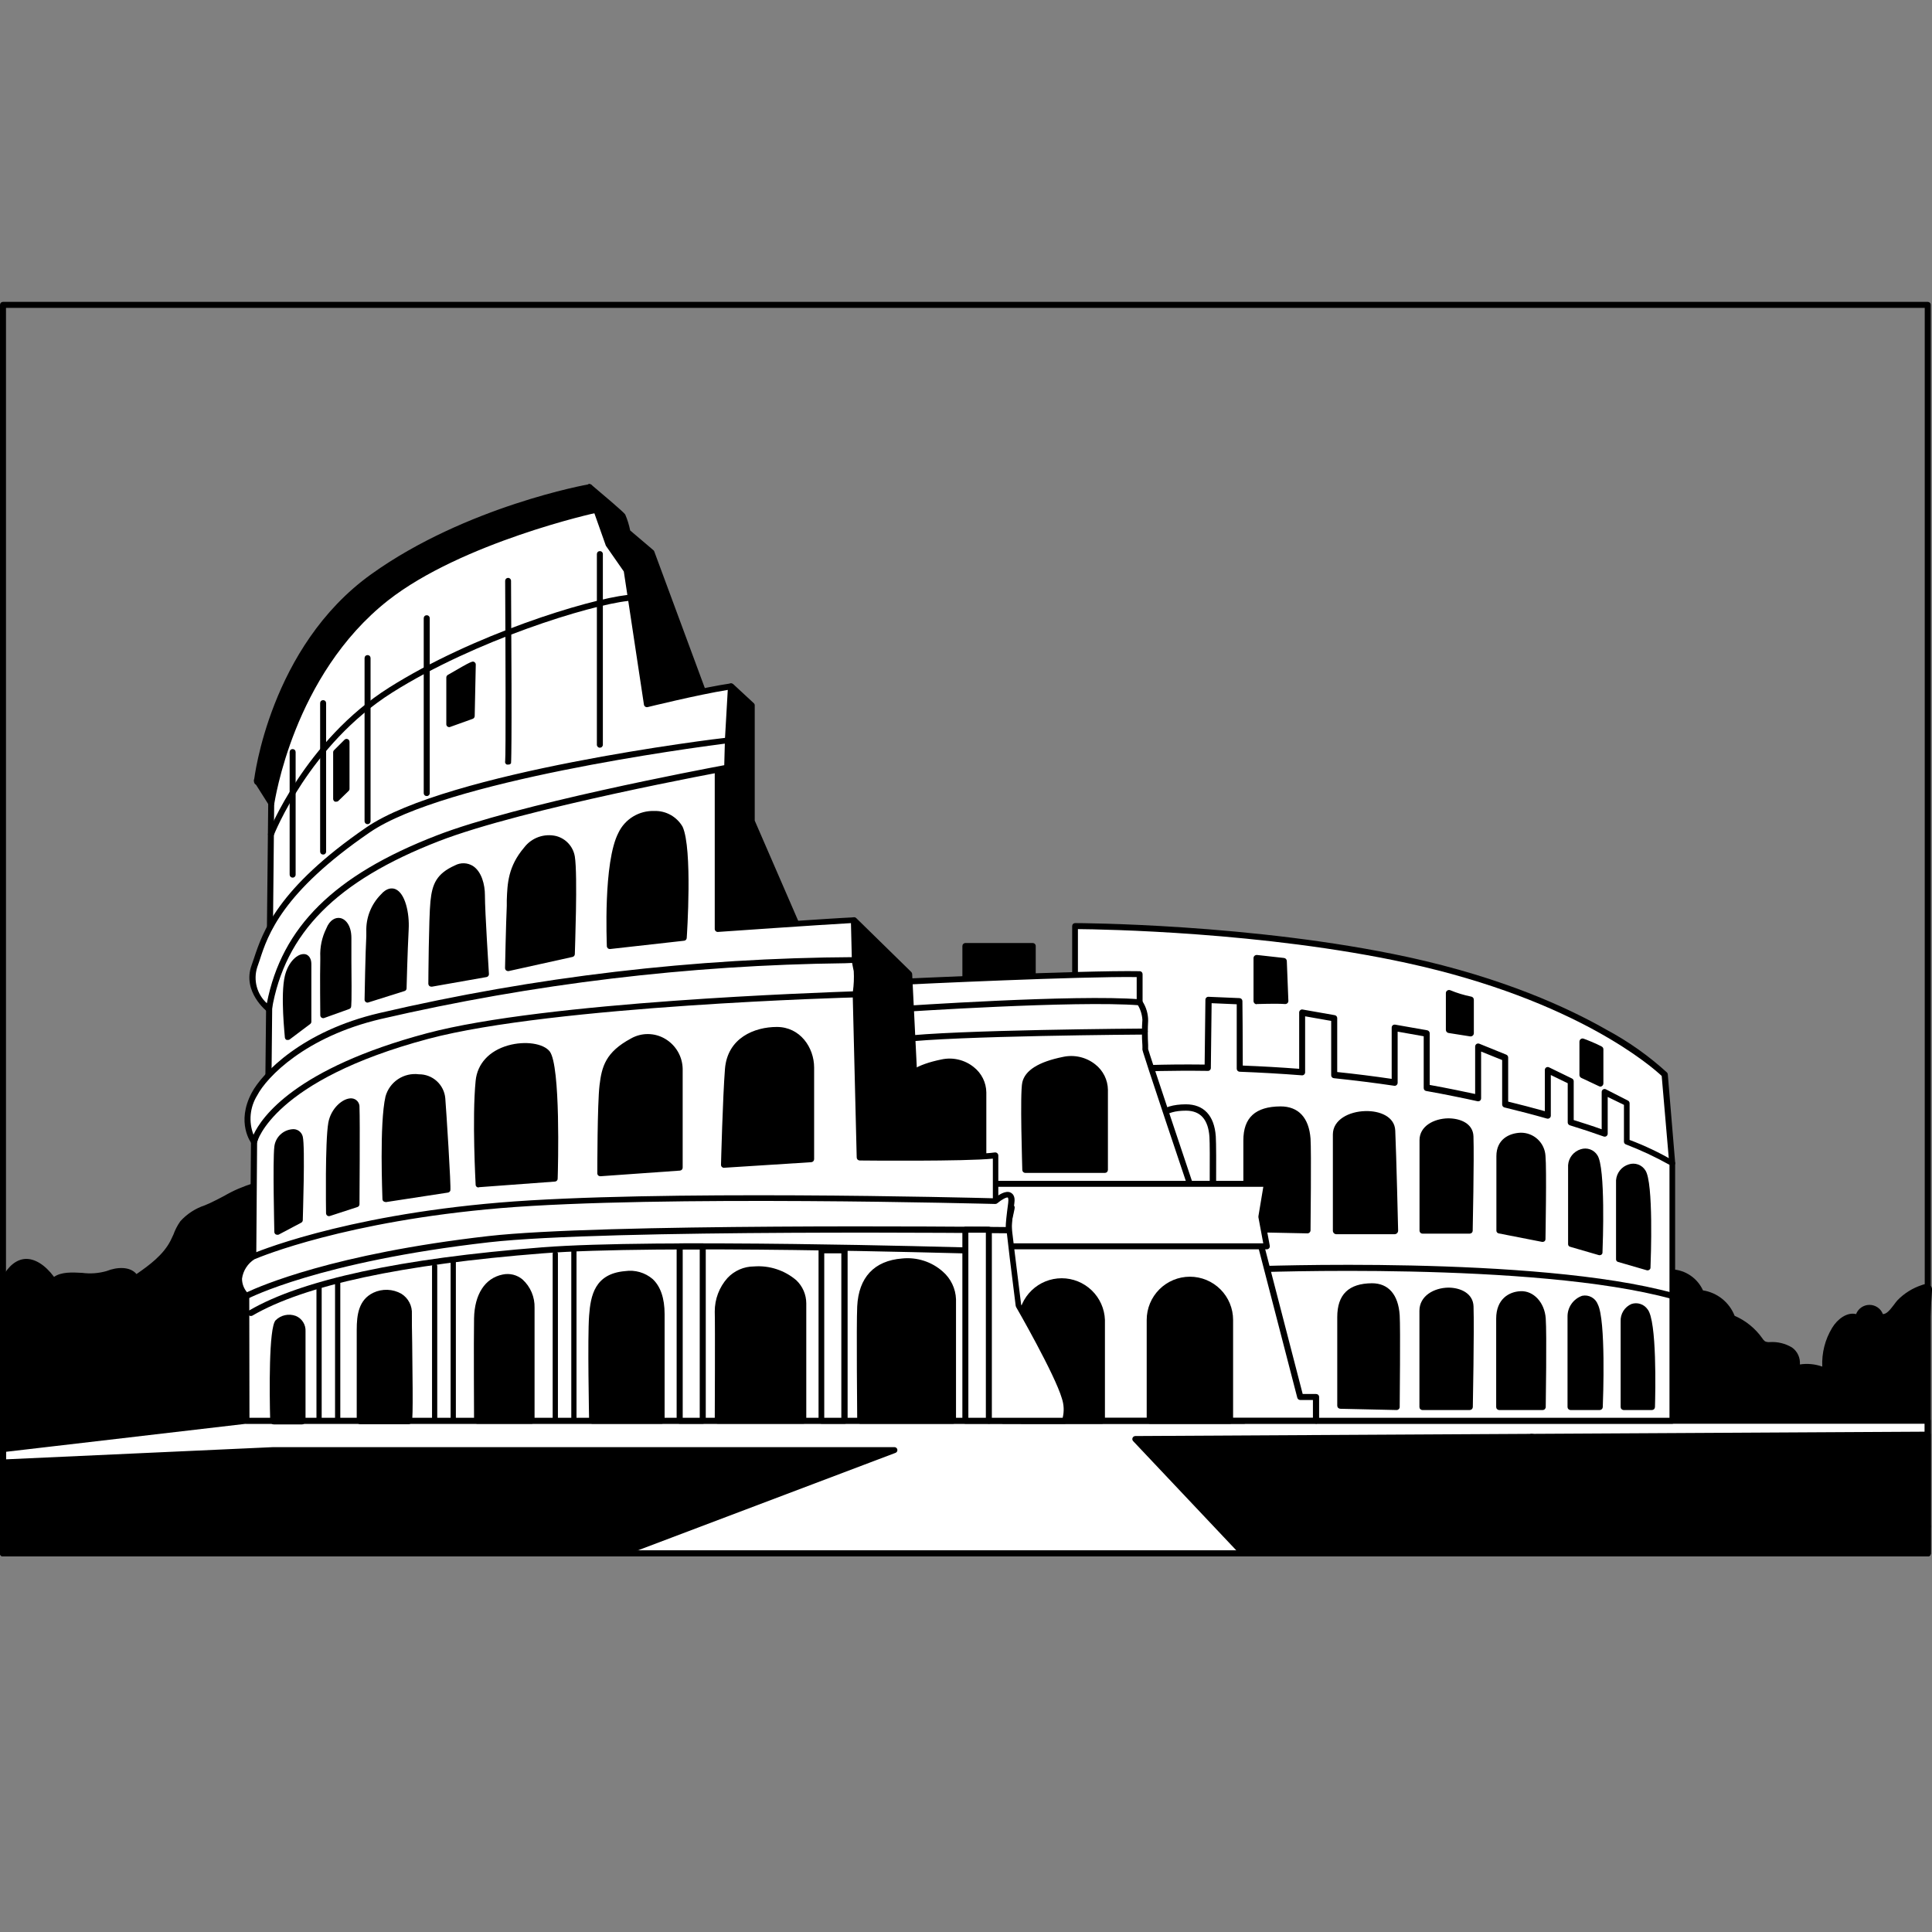 <?xml version="1.0" encoding="utf-8"?>
<!-- Generator: Adobe Illustrator 24.3.0, SVG Export Plug-In . SVG Version: 6.00 Build 0)  -->
<svg version="1.1" id="Слой_1" xmlns="http://www.w3.org/2000/svg" xmlns:xlink="http://www.w3.org/1999/xlink" x="0px" y="0px"
	 viewBox="0 0 1000 1000" style="enable-background:new 0 0 1000 1000;" xml:space="preserve">
<rect x="0" y="0" width="1000" height="1000" fill="#808080" stroke="none"/>
<style type="text/css">
	.st0{fill:#FFFFFF;}
</style>
<path d="M162.99,623.91c-1.77-3.6-6.73-5.86-9.89-3.47c-4.28-6.85-13.9-8.44-21.71-6.42c-7.82,2.02-14.64,6.73-22.02,10.08
	c-5.3,2.42-11.23,4.34-14.76,8.93c-1.92,3.06-3.55,6.29-4.87,9.65c-4.13,8.1-11.91,13.62-19.39,18.61
	c-2.57-4.75-9.58-4.25-14.58-2.23c-8.78,3.47-22.11-2.23-27.91,3.82c-10.51-15.01-19.73-11.04-25-1.4v91.37l144.88-16.32
	c6.41-33.5,11.82-67.17,16.22-101.02C164.75,631.63,164.41,627.6,162.99,623.91z"/>
<path d="M2.7,754.55c-0.2,0-0.41-0.03-0.6-0.11c-0.19-0.08-0.36-0.19-0.51-0.34c-0.14-0.14-0.26-0.32-0.34-0.51
	c-0.08-0.19-0.11-0.39-0.11-0.6v-91.37c0-0.25,0.06-0.5,0.19-0.71c3.1-5.8,7.41-9.15,11.97-9.3s9.83,2.82,14.67,9.3
	c3.82-2.64,9.3-2.36,14.58-2.08c4.22,0.56,8.5,0.24,12.59-0.93c5.52-2.2,12.16-2.45,15.51,1.55c6.64-4.59,13.83-9.86,17.65-17.34
	c0.53-1.05,0.99-2.17,1.46-3.1c0.88-2.46,2.09-4.78,3.6-6.92c3.44-3.79,7.8-6.62,12.65-8.22l2.73-1.18c2.45-1.12,4.9-2.45,7.29-3.69
	c4.71-2.74,9.73-4.92,14.95-6.48c7.47-1.92,17.43-0.81,22.61,5.89c1.4-0.56,2.94-0.66,4.4-0.28c1.38,0.33,2.66,0.96,3.77,1.84
	c1.11,0.88,2.01,1.99,2.65,3.25c1.53,4.04,1.86,8.43,0.96,12.65c-4.4,33.68-9.99,67.71-16.19,101.11c-0.06,0.32-0.23,0.61-0.47,0.84
	c-0.24,0.22-0.54,0.36-0.87,0.4L2.98,754.55H2.7z M4.25,662.03v89.26l142.02-16.04c6.2-32.97,11.66-66.56,15.97-99.81
	c0.86-3.61,0.63-7.4-0.65-10.89c-0.43-0.85-1.05-1.6-1.8-2.19c-0.75-0.59-1.62-1.02-2.55-1.25c-0.52-0.14-1.07-0.16-1.61-0.07
	c-0.54,0.09-1.04,0.29-1.49,0.6c-0.18,0.13-0.38,0.23-0.59,0.28c-0.21,0.05-0.43,0.06-0.65,0.03c-0.21-0.04-0.41-0.13-0.58-0.25
	c-0.18-0.12-0.33-0.28-0.44-0.46c-4-6.45-13.18-7.51-20.04-5.77c-4.98,1.51-9.77,3.59-14.27,6.2c-2.42,1.27-4.93,2.61-7.47,3.78
	l-2.76,1.21c-4.36,1.43-8.3,3.92-11.45,7.26c-1.28,1.84-2.32,3.83-3.1,5.92c-0.5,1.18-0.99,2.33-1.55,3.44
	c-4.4,8.68-12.65,14.36-19.91,19.35c-0.18,0.13-0.38,0.22-0.59,0.26c-0.21,0.04-0.44,0.04-0.65-0.01c-0.21-0.04-0.42-0.14-0.59-0.27
	c-0.17-0.13-0.31-0.31-0.4-0.51c-2.02-3.72-7.97-3.41-12.65-1.55c-4.5,1.36-9.23,1.75-13.9,1.15c-5.55-0.28-10.76-0.56-13.59,2.33
	c-0.17,0.15-0.36,0.27-0.58,0.35c-0.21,0.07-0.44,0.1-0.67,0.09c-0.23-0.01-0.45-0.08-0.65-0.19c-0.2-0.11-0.37-0.27-0.5-0.46
	c-4.44-6.2-8.84-9.3-12.93-9.3C10.11,654.8,6.85,657.44,4.25,662.03z"/>
<path d="M880.37,669.35c3.64,0.42,7.09,1.86,9.95,4.14c2.87,2.28,5.04,5.32,6.27,8.77c5.73,2.32,10.67,6.24,14.24,11.29
	c0.5,0.8,1.14,1.51,1.89,2.08c1.06,0.52,2.24,0.73,3.41,0.62c3.69-0.23,7.36,0.65,10.55,2.51c1.54,1,2.66,2.54,3.12,4.32
	c0.46,1.78,0.23,3.67-0.64,5.29c5.25-1.46,10.85-0.93,15.73,1.49c-0.88-7.55,0.75-15.19,4.65-21.71c2.61-4.28,7.85-8.34,12.23-5.86
	c0.14-1.39,0.76-2.68,1.77-3.64c1-0.97,2.33-1.55,3.71-1.64c1.4-0.09,2.77,0.32,3.89,1.15c1.12,0.83,1.91,2.03,2.22,3.39
	c4.32,1.06,7.04-4.22,9.9-7.6c3.36-3.4,7.49-5.95,12.03-7.44c1.02-0.43,2.54-0.71,3.1,0.31c0.09,0.36,0.09,0.73,0,1.09
	c-0.65,8.9-0.93,17.8-1.58,26.71v62.37c-1.17,0-2.33,0-3.5,0H856.36c0,0.84,0,1.67,0,2.51c0.19-16.44-4.06-32.57-6.36-48.82
	c-2.08-14.55-3.1-31.26,3.44-44.94C859.12,653.9,876.15,657.96,880.37,669.35z"/>
<path d="M856.52,760.97c-0.4,0-0.79-0.15-1.07-0.43c-0.29-0.28-0.46-0.66-0.48-1.06c0-0.43,0-0.87,0-1.33v-1.18
	c-0.02-0.12-0.02-0.25,0-0.37c-0.49-10.42-1.79-20.79-3.88-31.02c-0.87-4.84-1.77-9.83-2.48-14.79c-1.92-13.65-3.29-31.2,3.6-45.81
	c1.13-2.53,3.01-4.65,5.38-6.08c2.37-1.43,5.13-2.09,7.9-1.89c3.4,0.18,6.69,1.29,9.51,3.21c2.82,1.92,5.05,4.58,6.46,7.68
	c3.64,0.57,7.07,2.08,9.95,4.39c2.87,2.31,5.09,5.33,6.43,8.76c5.72,2.48,10.66,6.48,14.27,11.57c0.37,0.63,0.86,1.18,1.43,1.64
	c0.81,0.36,1.7,0.5,2.57,0.4c4.02-0.25,8.03,0.74,11.47,2.82c1.38,0.98,2.47,2.31,3.17,3.84c0.71,1.53,1,3.22,0.87,4.91
	c3.9-0.59,7.88-0.2,11.59,1.12c-0.34-7.04,1.43-14.01,5.09-20.04c2.76-4.62,7.82-8.31,12.4-7.13c0.54-1.41,1.49-2.62,2.73-3.47
	c1.24-0.86,2.71-1.31,4.21-1.31c1.51,0,2.98,0.46,4.22,1.31c1.24,0.85,2.19,2.07,2.72,3.47c1.93,0,3.6-2.05,5.81-4.96
	c0.59-0.78,1.14-1.55,1.73-2.2c3.51-3.61,7.84-6.32,12.63-7.88c2.3-0.96,4.25-0.53,5,1.09c0.25,0.59,0.34,1.23,0.24,1.86
	c-0.33,4.44-0.56,8.87-0.8,13.34c-0.25,4.47-0.47,8.9-0.78,13.34v62.22c0.01,0.21-0.03,0.42-0.11,0.61
	c-0.08,0.19-0.2,0.37-0.35,0.51c-0.31,0.28-0.7,0.43-1.12,0.43h-1.27h-2.21H858.1v0.99c0,0.4-0.16,0.79-0.44,1.07
	c-0.28,0.28-0.67,0.44-1.07,0.44L856.52,760.97z M858.04,755.36H993.3h1.95v-60.73c0.33-4.56,0.56-8.99,0.8-13.4
	c0.25-4.4,0.47-8.96,0.78-13.43c-0.34,0.01-0.67,0.1-0.97,0.25c-4.32,1.41-8.24,3.81-11.47,7.01l-1.61,2.08
	c-2.39,3.1-5.4,7.1-9.84,6.2c-0.28-0.07-0.54-0.22-0.74-0.43c-0.2-0.21-0.34-0.47-0.41-0.75c-0.26-0.99-0.84-1.87-1.66-2.48
	c-0.82-0.61-1.82-0.93-2.85-0.9c-1.02,0.1-1.97,0.55-2.72,1.26c-0.74,0.71-1.21,1.66-1.34,2.68c-0.02,0.26-0.1,0.51-0.24,0.73
	c-0.15,0.22-0.33,0.39-0.57,0.52c-0.23,0.11-0.48,0.17-0.74,0.17c-0.26,0-0.51-0.06-0.74-0.17c-3.56-2.02-8.03,1.89-10.11,5.3
	c-3.73,6.21-5.29,13.49-4.43,20.69c0.03,0.28-0.02,0.56-0.14,0.82c-0.11,0.26-0.29,0.48-0.51,0.64c-0.24,0.15-0.51,0.22-0.79,0.22
	c-0.28,0-0.56-0.08-0.79-0.22c-4.53-2.25-9.73-2.75-14.61-1.4c-0.32,0.09-0.64,0.08-0.95-0.02c-0.31-0.11-0.58-0.3-0.76-0.57
	c-0.18-0.26-0.28-0.58-0.28-0.9c0-0.32,0.1-0.64,0.28-0.9c0.63-1.28,0.77-2.75,0.38-4.13c-0.39-1.38-1.27-2.56-2.48-3.32
	c-2.92-1.7-6.28-2.47-9.65-2.23c-1.46,0.11-2.92-0.19-4.22-0.87c-0.89-0.61-1.65-1.4-2.2-2.33c-3.44-4.87-8.19-8.66-13.71-10.92
	c-0.21-0.08-0.39-0.2-0.54-0.37c-0.15-0.16-0.26-0.35-0.33-0.56c-1.13-3.17-3.13-5.96-5.77-8.05c-2.64-2.09-5.81-3.41-9.15-3.8
	c-0.29-0.03-0.56-0.13-0.79-0.31c-0.23-0.17-0.41-0.41-0.51-0.68c-1.09-2.75-2.95-5.14-5.35-6.87c-2.4-1.73-5.25-2.74-8.21-2.9
	c-2.15-0.15-4.3,0.36-6.16,1.47c-1.85,1.11-3.32,2.76-4.2,4.73c-6.51,13.89-5.21,30.86-3.32,44.07c0.71,4.9,1.58,9.86,2.45,14.7
	C856.14,735.19,857.46,745.24,858.04,755.36z"/>
<path class="st0" d="M1.55,750.08l126.02-14.7h737.94H997.8v68.67H1.55V750.08z"/>
<path d="M997.8,805.6H1.55c-0.41,0-0.81-0.16-1.1-0.45c-0.29-0.29-0.45-0.69-0.45-1.1v-53.97c0-0.38,0.13-0.75,0.39-1.04
	c0.25-0.29,0.6-0.47,0.98-0.51l126.11-14.7H997.8c0.41,0,0.8,0.16,1.1,0.45c0.29,0.29,0.46,0.68,0.46,1.1v68.67
	c0,0.41-0.17,0.81-0.46,1.1C998.6,805.44,998.2,805.6,997.8,805.6z M3.1,802.5h993.14v-65.57H127.48L3.1,751.45V802.5z"/>
<path d="M997.8,805.6H1.55c-0.41,0-0.81-0.16-1.1-0.45c-0.29-0.29-0.45-0.68-0.45-1.1V157.8c0-0.41,0.16-0.81,0.45-1.1
	c0.29-0.29,0.69-0.45,1.1-0.45H997.8c0.41,0,0.8,0.16,1.1,0.45c0.29,0.29,0.46,0.69,0.46,1.1v646.26c0,0.41-0.17,0.81-0.46,1.1
	C998.6,805.44,998.2,805.6,997.8,805.6z M3.1,802.5h993.14V159.35H3.1V802.5z"/>
<path d="M534.53,489.67h-34.86v25.03h34.86V489.67z"/>
<path d="M534.54,516.28h-34.86c-0.41,0-0.81-0.16-1.1-0.45c-0.29-0.29-0.45-0.69-0.45-1.1v-25.06c0-0.41,0.16-0.81,0.45-1.1
	c0.29-0.29,0.69-0.46,1.1-0.46h34.86c0.41,0,0.81,0.16,1.1,0.46c0.29,0.29,0.45,0.68,0.45,1.1v25.06c0,0.41-0.16,0.81-0.45,1.1
	C535.34,516.12,534.95,516.28,534.54,516.28z M501.22,513.18h31.76v-21.96h-31.76V513.18z"/>
<path class="st0" d="M556.37,524.75v-45.41c0,0,91.13,0,172.05,17.59c94.91,20.63,133.18,59.27,133.18,59.27l4.06,45.84
	l-186.87,4.84l-111.66-68.89L556.37,524.75z"/>
<path d="M678.64,608.43c-0.28,0.01-0.56-0.07-0.81-0.22l-111.66-68.89c-0.16-0.09-0.3-0.22-0.4-0.37l-10.48-13.24
	c-0.23-0.27-0.35-0.61-0.34-0.96v-45.41c0-0.41,0.16-0.81,0.45-1.1c0.29-0.29,0.68-0.45,1.1-0.45c0.9,0,92.21,0.22,172.36,17.62
	c49.22,10.7,82.97,26.33,102.63,37.56c11.32,6.06,21.84,13.5,31.33,22.15c0.25,0.26,0.41,0.6,0.43,0.96l3.82,45.81
	c0.02,0.21,0,0.42-0.07,0.62s-0.18,0.38-0.33,0.53c-0.13,0.16-0.3,0.29-0.48,0.38c-0.19,0.09-0.39,0.14-0.6,0.14l-186.9,4.84
	L678.64,608.43z M567.91,536.75l111.13,68.48l184.8-4.78l-3.75-43.55c-4.28-4.03-43.73-39.27-132.01-58.47
	c-74.1-16.1-157.78-17.43-170.15-17.52v43.42L567.91,536.75z"/>
<path class="st0" d="M841.94,590.91v-20.04l-11.35-5.83v21.71c-5.21-1.86-11.04-3.82-17.59-5.83v-21.25l-11.85-5.74v23.48
	c-6.76-1.88-14.12-3.8-22.08-5.77v-24.07l-13.99-5.68v26.55c-3.82-0.87-7.72-1.71-11.79-2.51c-4.96-1.02-9.93-1.95-14.83-2.82
	v-28.22l-16.59-2.92v28.32c-10.73-1.61-21.22-2.88-31.3-3.91v-29.43l-16.59-2.92v30.83c-11.57-0.9-22.42-1.49-32.29-1.86
	c0-12.22-0.19-34.86-0.19-34.86l-16.04-0.68l-0.43,35.11c-23.97-0.34-38.99,0.56-38.99,0.56s-2.17,56.33,3.78,83.37
	c5.96,27.05,91.4,98.76,91.4,98.76h184.42V601.89C858.09,597.56,850.15,593.88,841.94,590.91z"/>
<path d="M865.67,736.93H681.24c-0.36-0.02-0.71-0.15-0.99-0.37c-3.5-2.95-85.91-72.49-91.93-99.72
	c-6.02-27.23-3.91-81.45-3.82-83.74c0.02-0.38,0.18-0.74,0.45-1.01c0.27-0.27,0.63-0.43,1.01-0.45c0.16,0,14.7-0.9,37.56-0.62
	l0.4-33.56c0-0.21,0.04-0.42,0.13-0.61c0.09-0.19,0.21-0.36,0.37-0.51c0.15-0.14,0.32-0.25,0.52-0.32c0.19-0.07,0.4-0.1,0.6-0.08
	l16.04,0.68c0.39,0.02,0.77,0.18,1.05,0.46c0.28,0.28,0.43,0.66,0.44,1.06c0,0.22,0.22,21.06,0.19,33.4
	c9.68,0.37,19.45,0.93,29.19,1.67v-29.16c-0.01-0.23,0.04-0.45,0.14-0.66c0.1-0.2,0.24-0.38,0.42-0.52
	c0.17-0.15,0.36-0.26,0.58-0.32c0.22-0.06,0.44-0.07,0.66-0.02l16.59,2.92c0.36,0.06,0.69,0.24,0.93,0.52
	c0.24,0.28,0.37,0.63,0.37,1v27.91c9.46,0.99,18.92,2.17,28.19,3.54v-26.52c0-0.23,0.04-0.45,0.13-0.66s0.23-0.4,0.39-0.55
	c0.36-0.28,0.82-0.4,1.27-0.34l16.59,2.92c0.36,0.07,0.69,0.26,0.93,0.54c0.24,0.28,0.37,0.64,0.37,1.01v26.74
	c4.49,0.81,9.02,1.67,13.59,2.61c3.41,0.68,6.7,1.4,9.93,2.08v-24.6c0.01-0.25,0.07-0.5,0.19-0.72c0.12-0.22,0.29-0.41,0.49-0.56
	c0.21-0.14,0.46-0.23,0.71-0.25c0.25-0.03,0.51,0.01,0.75,0.1l13.99,5.68c0.28,0.12,0.52,0.32,0.69,0.57
	c0.17,0.25,0.26,0.55,0.27,0.86v22.86c6.54,1.61,12.93,3.26,18.98,4.96v-21.34c0-0.27,0.07-0.53,0.2-0.76
	c0.13-0.23,0.32-0.43,0.55-0.57c0.23-0.12,0.48-0.19,0.74-0.19c0.26,0,0.52,0.06,0.74,0.19l11.85,5.77
	c0.26,0.13,0.48,0.33,0.63,0.57c0.15,0.25,0.23,0.53,0.23,0.82v20.1c5.06,1.58,9.89,3.1,14.48,4.78v-19.35
	c0-0.26,0.07-0.52,0.2-0.75c0.13-0.23,0.32-0.42,0.54-0.55c0.23-0.14,0.49-0.21,0.76-0.21c0.27,0,0.53,0.07,0.76,0.21l11.35,5.8
	c0.26,0.13,0.47,0.33,0.62,0.58c0.15,0.25,0.22,0.53,0.22,0.82v18.95c7.91,2.98,15.56,6.62,22.86,10.89
	c0.22,0.13,0.41,0.33,0.53,0.56c0.12,0.23,0.19,0.49,0.18,0.75v133.37c-0.04,0.35-0.2,0.68-0.46,0.93
	C866.35,736.74,866.02,736.9,865.67,736.93z M681.99,733.83h182.13V602.91c-7.27-4.07-14.83-7.6-22.61-10.58
	c-0.29-0.11-0.53-0.31-0.7-0.56c-0.17-0.25-0.26-0.56-0.26-0.86v-19.04l-8.41-4.09v19.01c0,0.25-0.06,0.49-0.17,0.71
	c-0.11,0.22-0.28,0.41-0.48,0.56c-0.21,0.14-0.44,0.24-0.69,0.27c-0.25,0.03-0.5,0-0.74-0.08c-5.46-1.95-11.35-3.91-17.52-5.8
	c-0.32-0.1-0.59-0.3-0.79-0.57c-0.2-0.27-0.3-0.59-0.3-0.92v-20.28l-8.75-4.25v21.03c0.01,0.24-0.05,0.48-0.16,0.7
	c-0.11,0.22-0.27,0.4-0.46,0.54c-0.19,0.15-0.41,0.25-0.65,0.3c-0.24,0.05-0.48,0.04-0.72-0.02c-6.95-1.98-14.36-3.91-22.02-5.77
	c-0.34-0.08-0.64-0.28-0.85-0.56c-0.21-0.28-0.33-0.62-0.33-0.96v-23.01l-10.89-4.4v24.22c0,0.23-0.06,0.46-0.15,0.66
	s-0.23,0.39-0.41,0.55c-0.19,0.14-0.4,0.24-0.64,0.29c-0.23,0.05-0.47,0.04-0.7-0.01c-3.78-0.84-7.69-1.67-11.75-2.48
	c-4.96-1.02-9.89-1.95-14.79-2.82c-0.36-0.06-0.68-0.24-0.92-0.52c-0.23-0.28-0.36-0.63-0.35-1v-26.8l-13.49-2.39v26.49
	c-0.01,0.22-0.06,0.44-0.16,0.65c-0.1,0.2-0.23,0.38-0.4,0.53c-0.17,0.15-0.37,0.25-0.58,0.31c-0.21,0.06-0.44,0.07-0.66,0.03
	c-10.24-1.52-20.75-2.82-31.2-3.91c-0.38-0.03-0.74-0.2-1-0.49c-0.26-0.28-0.4-0.65-0.4-1.03v-28.13l-13.49-2.39v29
	c0,0.21-0.04,0.43-0.13,0.62c-0.09,0.2-0.21,0.38-0.37,0.52c-0.16,0.15-0.34,0.26-0.55,0.33c-0.2,0.07-0.42,0.1-0.63,0.08
	c-10.73-0.84-21.71-1.46-32.23-1.86c-0.4-0.02-0.78-0.19-1.06-0.48c-0.28-0.29-0.43-0.67-0.43-1.07c0-10.27,0-28.16,0-33.37
	l-13-0.56l-0.4,33.53c0,0.2-0.04,0.41-0.12,0.59c-0.08,0.19-0.2,0.36-0.35,0.49c-0.14,0.15-0.3,0.27-0.49,0.34
	c-0.19,0.08-0.39,0.11-0.59,0.09c-19.54-0.28-33.22,0.28-37.47,0.5c-0.28,8.9-1.55,57.38,3.78,81.54
	c5.43,25.09,83.74,91.93,90.32,97.52H681.99z"/>
<path d="M645.17,636v-45.75c0-12.65,7.94-15.88,17.62-15.94c10.61,0,13.43,8.31,13.9,15.07c0.47,6.76,0,47.36,0,47.36L645.17,636z"
	/>
<path d="M676.68,638.39l-31.54-0.65c-0.21,0-0.42-0.05-0.61-0.13c-0.19-0.08-0.37-0.21-0.52-0.36s-0.26-0.33-0.34-0.53
	c-0.08-0.2-0.11-0.41-0.11-0.62v-45.84c0-11.75,6.2-17.52,19.26-17.59c9.3,0,14.67,5.89,15.51,16.59c0.47,6.76,0,45.84,0,47.52
	c0,0.21-0.04,0.43-0.13,0.63s-0.21,0.38-0.37,0.52c-0.15,0.15-0.33,0.27-0.53,0.35C677.11,638.36,676.9,638.4,676.68,638.39z
	 M646.81,634.49l28.23,0.59c0-7.69,0.4-39.73,0-45.56c-0.62-9-4.71-13.55-12.13-13.55c-11.07,0-16,4.47-16,14.3L646.81,634.49z"/>
<path d="M596.1,689.01v-45.84c0-12.69,7.94-15.88,17.65-15.94c10.58,0,13.4,8.28,13.86,15.07c0.47,6.79,0,47.36,0,47.36
	L596.1,689.01z"/>
<path d="M627.61,637.31l-31.51-0.65c-0.43-0.01-0.84-0.18-1.14-0.49c-0.3-0.31-0.47-0.72-0.47-1.15v-45.84
	c0-11.75,6.2-17.52,19.29-17.59c9.3,0,14.76,5.83,15.51,16.59c0.47,6.76,0,45.84,0,47.52c0,0.21-0.05,0.43-0.13,0.62
	c-0.08,0.2-0.21,0.38-0.36,0.52c-0.15,0.16-0.34,0.28-0.54,0.36C628.05,637.28,627.83,637.32,627.61,637.31z M597.74,633.4
	l28.26,0.59c0-7.69,0.4-39.73,0-45.59c-0.62-8.96-4.68-13.52-12.13-13.52c-11.07,0-16,4.47-16,14.3L597.74,633.4z"/>
<path d="M865.66,672.32c-0.13,0.03-0.27,0.03-0.4,0c-70.84-19.48-216.68-13.74-218.14-13.68c-0.21,0.01-0.42-0.02-0.61-0.09
	c-0.2-0.07-0.38-0.18-0.53-0.32c-0.15-0.14-0.28-0.31-0.36-0.5c-0.09-0.19-0.13-0.4-0.13-0.61c-0.01-0.21,0.02-0.42,0.1-0.61
	c0.07-0.2,0.18-0.37,0.32-0.53c0.14-0.15,0.31-0.28,0.5-0.36c0.19-0.09,0.39-0.14,0.6-0.14c1.46,0,147.79-5.83,219.1,13.8
	c0.37,0.11,0.68,0.34,0.89,0.66c0.21,0.32,0.29,0.7,0.24,1.08c-0.05,0.38-0.24,0.72-0.53,0.97c-0.29,0.25-0.66,0.39-1.04,0.39
	V672.32z"/>
<path class="st0" d="M464.1,508.31c0,0,96.15-4.65,125.74-4.06v14.55c0,0,3.51,5.83,2.92,9.3c-0.28,5.04-0.28,10.09,0,15.14
	c0,0.59,29.06,87.34,29.06,87.34l22.18,104.68H511.83c0,0-71.62-128.69-64.61-167.49C454.23,528.97,464.1,508.31,464.1,508.31z"/>
<path d="M643.99,736.93H511.83c-0.28,0-0.55-0.08-0.79-0.22c-0.24-0.14-0.44-0.34-0.57-0.59c-2.92-5.27-71.8-129.59-64.79-168.42
	c7.01-38.83,16.9-59.83,17.03-60.05c0.12-0.25,0.3-0.47,0.53-0.63c0.23-0.16,0.5-0.25,0.77-0.27c0.96,0,96.49-4.62,125.86-4.06
	c0.2,0,0.4,0.04,0.59,0.12c0.19,0.08,0.36,0.19,0.5,0.34c0.14,0.14,0.25,0.32,0.33,0.5c0.07,0.19,0.11,0.39,0.11,0.59v14.14
	c1.89,2.97,2.9,6.43,2.88,9.96c-0.25,4.18-0.25,8.38,0,12.56c0,0.96,0,1.71,0,2.14c0.99,3.57,21.18,63.83,28.97,87.03l22.21,104.96
	c0.04,0.23,0.04,0.46-0.02,0.68c-0.05,0.23-0.15,0.44-0.29,0.62c-0.14,0.17-0.31,0.32-0.51,0.42
	C644.43,736.86,644.21,736.92,643.99,736.93z M512.76,733.83h129.31l-21.71-102.94c-29.19-86.85-29.12-87.37-29.06-87.81
	c0.06-0.43,0-0.96,0-2.05c-0.33-4.39-0.33-8.79,0-13.18c-0.18-2.94-1.12-5.78-2.73-8.25c-0.13-0.25-0.21-0.52-0.22-0.81v-13.06
	c-29.25-0.4-113.27,3.57-123.17,4.06c-7.61,18.81-13.11,38.41-16.38,58.43C442.2,604.43,506.74,722.85,512.76,733.83z"/>
<path class="st0" d="M652.86,645.09l20.22,78.04h8.16v12.25H519.12l-1.61-105.61h135.35"/>
<path d="M681.24,736.93H519.12c-0.41,0-0.81-0.16-1.1-0.45c-0.29-0.29-0.45-0.69-0.45-1.1l-1.61-105.46c0-0.41,0.16-0.81,0.43-1.12
	c0.3-0.3,0.7-0.46,1.12-0.47h135.35c0.41,0,0.81,0.16,1.1,0.45c0.29,0.29,0.45,0.68,0.45,1.1c0,0.41-0.16,0.8-0.45,1.1
	c-0.29,0.29-0.69,0.45-1.1,0.45H519.09l1.55,102.35h158.93v-9.15h-6.57c-0.35,0-0.68-0.11-0.96-0.31c-0.27-0.21-0.47-0.5-0.56-0.83
	l-20.22-78.04c-0.05-0.2-0.06-0.42-0.03-0.62c0.03-0.21,0.1-0.41,0.21-0.59c0.11-0.18,0.25-0.34,0.42-0.46
	c0.17-0.12,0.36-0.22,0.56-0.27c0.2-0.05,0.41-0.06,0.62-0.03c0.21,0.03,0.41,0.1,0.59,0.21c0.18,0.11,0.34,0.25,0.46,0.42
	c0.12,0.17,0.22,0.36,0.27,0.56l19.91,76.86h6.95c0.41,0,0.81,0.16,1.1,0.45c0.29,0.29,0.45,0.68,0.45,1.1v12.16
	c0.02,0.21-0.01,0.42-0.08,0.62c-0.07,0.2-0.18,0.39-0.32,0.54c-0.14,0.16-0.32,0.28-0.51,0.37
	C681.66,736.88,681.45,736.93,681.24,736.93z"/>
<path d="M549.52,662.37c5.52,0,10.81,2.19,14.72,6.1c3.9,3.9,6.1,9.2,6.1,14.72v52.08H528.7v-52.08c0-5.52,2.19-10.81,6.1-14.72
	C538.7,664.56,544,662.37,549.52,662.37z"/>
<path d="M570.36,736.93H528.7c-0.41-0.01-0.8-0.17-1.09-0.46c-0.29-0.29-0.46-0.68-0.46-1.09v-52.2c0.21-5.79,2.67-11.27,6.84-15.29
	c4.17-4.02,9.74-6.27,15.54-6.27c5.8,0,11.36,2.25,15.54,6.27c4.17,4.02,6.63,9.5,6.84,15.29v52.08c0.01,0.21-0.02,0.43-0.09,0.63
	s-0.18,0.39-0.33,0.54c-0.15,0.16-0.32,0.28-0.51,0.37C570.78,736.88,570.57,736.93,570.36,736.93z M530.25,733.83h38.55v-50.65
	c-0.2-4.98-2.32-9.69-5.91-13.14c-3.59-3.45-8.38-5.38-13.37-5.38c-4.98,0-9.77,1.93-13.37,5.38c-3.59,3.45-5.71,8.16-5.91,13.14
	V733.83z"/>
<path class="st0" d="M655.71,645.09H510.74v-32.35h144.97l-2.85,17.03L655.71,645.09z"/>
<path d="M655.72,646.64H510.75c-0.41,0-0.81-0.16-1.1-0.45c-0.29-0.29-0.45-0.69-0.45-1.1v-32.35c0-0.41,0.16-0.81,0.45-1.1
	c0.29-0.29,0.68-0.45,1.1-0.45h144.97c0.22,0.01,0.44,0.06,0.65,0.16c0.2,0.1,0.38,0.23,0.53,0.4c0.14,0.17,0.25,0.37,0.31,0.58
	c0.06,0.21,0.07,0.44,0.03,0.66l-2.79,16.78l2.79,15.04c0.04,0.22,0.03,0.45-0.03,0.67c-0.06,0.22-0.16,0.42-0.31,0.6
	c-0.15,0.17-0.33,0.32-0.53,0.41C656.17,646.59,655.94,646.64,655.72,646.64z M512.3,643.54h141.56l-2.51-13.49
	c-0.03-0.17-0.03-0.35,0-0.53l2.54-15.23H512.3V643.54z"/>
<path d="M508.98,606.88v-41.47c0-9.3-9.61-17.93-21.4-15.51c-11.79,2.42-18.61,6.2-19.88,12c-1.27,5.8,0,44.97,0,44.97H508.98z"/>
<path d="M508.98,608.43h-41.25c-0.4,0-0.79-0.15-1.08-0.43c-0.29-0.28-0.46-0.66-0.48-1.06c0-1.61-1.3-39.58,0-45.38
	c1.46-6.2,8.34-10.58,21.09-13.18c2.91-0.64,5.92-0.62,8.82,0.07c2.9,0.68,5.61,2,7.93,3.87c1.99,1.56,3.61,3.54,4.74,5.81
	c1.13,2.26,1.73,4.75,1.77,7.28v41.47c0,0.41-0.16,0.81-0.45,1.1C509.78,608.27,509.39,608.43,508.98,608.43z M469.22,605.33h38.21
	v-39.92c-0.04-2.07-0.55-4.11-1.47-5.96c-0.93-1.85-2.26-3.47-3.89-4.74c-1.97-1.57-4.27-2.67-6.72-3.24
	c-2.45-0.57-5-0.59-7.46-0.05c-11.26,2.3-17.56,5.92-18.61,10.83c-1.02,4.31-0.4,31.23-0.03,43.08H469.22z"/>
<path d="M466.42,523.85c-0.39-0.01-0.77-0.16-1.06-0.43c-0.29-0.27-0.46-0.64-0.49-1.03c-0.01-0.2,0.01-0.41,0.08-0.6
	c0.07-0.19,0.17-0.37,0.31-0.52c0.14-0.15,0.3-0.28,0.48-0.37c0.18-0.09,0.38-0.14,0.59-0.15c0.9,0,90.44-6.2,123.63-3.51
	c0.41,0.03,0.79,0.23,1.06,0.54c0.27,0.31,0.4,0.72,0.37,1.13c-0.03,0.41-0.23,0.79-0.54,1.06c-0.31,0.27-0.72,0.4-1.13,0.37
	c-32.97-2.57-122.3,3.44-123.2,3.47L466.42,523.85z"/>
<path d="M466.42,539.54c-0.37,0-0.74-0.14-1.02-0.38c-0.28-0.24-0.47-0.58-0.53-0.95c-0.03-0.2-0.01-0.41,0.04-0.61
	c0.05-0.2,0.15-0.38,0.28-0.54c0.13-0.16,0.28-0.3,0.46-0.4c0.18-0.1,0.38-0.16,0.58-0.19c26.83-3.47,125.31-4.09,126.3-4.09
	c0.41,0,0.81,0.16,1.1,0.45c0.29,0.29,0.45,0.69,0.45,1.1c0,0.41-0.16,0.81-0.45,1.1c-0.29,0.29-0.69,0.46-1.1,0.46
	c-0.99,0-99.25,0.62-125.93,4.06H466.42z"/>
<path d="M441.98,476.3l28.5,27.95l5.24,105.95l-50.65-3.5L441.98,476.3z"/>
<path d="M475.73,611.75l-50.65-3.5c-0.21-0.01-0.42-0.06-0.6-0.16c-0.19-0.1-0.35-0.23-0.48-0.4c-0.14-0.16-0.24-0.35-0.3-0.55
	c-0.06-0.2-0.07-0.42-0.04-0.63l16.87-130.42c0.04-0.29,0.15-0.56,0.33-0.78c0.18-0.23,0.42-0.39,0.69-0.49
	c0.28-0.09,0.57-0.1,0.86-0.03c0.28,0.07,0.54,0.2,0.76,0.4l28.5,27.91c0.28,0.27,0.45,0.63,0.47,1.02l5.24,105.98
	c0.01,0.21-0.03,0.42-0.1,0.61c-0.07,0.2-0.19,0.37-0.33,0.52c-0.14,0.15-0.32,0.27-0.51,0.35c-0.19,0.08-0.4,0.12-0.61,0.12
	L475.73,611.75z M426.85,605.27l47.27,3.1l-5.15-103.59l-25.87-25.34L426.85,605.27z"/>
<path d="M378.37,355.28l10.61,9.83v48.32v11.63l27.95,64.61h-57.04v-110.6L378.37,355.28z"/>
<path d="M416.92,491.22h-57.04c-0.41,0-0.81-0.16-1.1-0.45c-0.29-0.29-0.45-0.68-0.45-1.1v-110.6c0.01-0.34,0.12-0.68,0.31-0.96
	l18.61-23.79c0.13-0.17,0.3-0.31,0.49-0.41c0.19-0.1,0.4-0.16,0.61-0.18c0.21-0.02,0.43,0.01,0.64,0.08
	c0.2,0.07,0.39,0.18,0.55,0.32l10.61,9.83c0.16,0.14,0.29,0.32,0.38,0.52c0.09,0.2,0.13,0.41,0.12,0.63v59.64l27.91,64.33
	c0.11,0.23,0.15,0.49,0.13,0.75c-0.02,0.26-0.11,0.5-0.25,0.72c-0.14,0.21-0.34,0.39-0.56,0.51c-0.23,0.12-0.48,0.18-0.74,0.17
	H416.92z M361.43,488.12h53.13l-26.98-62.44c-0.09-0.19-0.15-0.4-0.16-0.62v-59.3l-8.71-8.19l-17.12,22.02L361.43,488.12z"/>
<path d="M305.14,252.15c0,0,16.31,13.68,17.18,14.98c1.04,2.7,1.87,5.48,2.48,8.31l12.41,10.48l29.09,79.03l-61.29,8.28l-5.52-92.12
	L305.14,252.15z"/>
<path d="M305.14,374.78c-0.35,0-0.69-0.12-0.96-0.34c-0.17-0.13-0.31-0.3-0.4-0.5c-0.1-0.19-0.15-0.4-0.15-0.62l-5.55-92.12
	c-0.01-0.13-0.01-0.27,0-0.4l5.52-28.94c0.05-0.27,0.18-0.52,0.36-0.72c0.18-0.21,0.41-0.36,0.67-0.45c0.25-0.09,0.53-0.12,0.8-0.07
	c0.27,0.05,0.52,0.17,0.72,0.35c4.93,4.16,16.56,13.96,17.46,15.32c1.14,2.66,2,5.44,2.57,8.28l11.97,10.17
	c0.21,0.16,0.38,0.37,0.47,0.62l29.25,79.03c0.1,0.21,0.15,0.45,0.15,0.68c0,0.24-0.05,0.47-0.15,0.68
	c-0.12,0.2-0.28,0.36-0.48,0.48c-0.19,0.12-0.41,0.2-0.64,0.23l-61.29,8.31H305.14z M301.17,281.21l5.43,90.29l57.72-7.82
	l-28.44-76.86l-12.07-10.2c-0.26-0.21-0.43-0.51-0.5-0.84c-0.54-2.65-1.3-5.25-2.26-7.78c-0.68-0.87-7.85-7.04-14.86-12.97
	L301.17,281.21z"/>
<path class="st0" d="M127.48,735.26v-64.51c0,0-4.06-5.83,0-10.48l3.51-9.89l0.47-59.4l7.38-25.59l1.55-149.59
	c0.34-2.05-7.35-14.7-7.32-11.66c0,6.57,9.09-50.65,47.52-84.99s116.99-60.61,116.99-60.61l7.57-6.39l3.51,11.66l6.42,18.05
	l9.3,13.4l10.48,69.29c0,0,27.91-6.92,43.42-9.3l-1.61,27.91l-0.28,14.14l-4.96,2.76v80.86c0,0,57.66-4.06,70.47-4.62l2.88,122.82
	c0,0,59.4,0.59,70.47-1.15v23.73c0,0,8.13-2.76,8.13,1.3c0,4.06,1.49-1.89-1.3,9.61c-0.22,0.99,5.09,43.08,5.09,43.08
	s20.19,35.14,23.88,47.73c1.44,3.85,1.44,8.09,0,11.94L127.48,735.26z"/>
<path d="M551.13,736.93H127.48c-0.41-0.01-0.8-0.17-1.09-0.46c-0.29-0.29-0.46-0.68-0.46-1.09v-64.17c-1.18-1.73-1.8-3.79-1.77-5.89
	c0.03-2.1,0.72-4.14,1.95-5.83l3.32-9.3l0.47-59.12c-0.02-0.14-0.02-0.29,0-0.43l7.38-25.4l1.55-149.44
	c-1.2-3.47-2.93-6.72-5.15-9.65c-0.27,0.06-0.54,0.06-0.81,0c-0.65,0-1.43-0.5-1.43-2.05c-0.03-0.33,0.03-0.67,0.17-0.98
	c0.14-0.31,0.36-0.57,0.63-0.76c0.19-0.59,0.4-1.3,0.59-2.02c3.91-13.55,15.79-54.84,46.52-82.41
	c37.22-33.13,112.03-58.93,117.27-60.76l7.35-6.2c0.2-0.17,0.43-0.29,0.69-0.34s0.52-0.04,0.77,0.03c0.25,0.07,0.47,0.2,0.65,0.39
	c0.18,0.19,0.31,0.41,0.37,0.67l3.51,11.63l6.2,17.77l9.3,13.21c0.12,0.2,0.21,0.42,0.25,0.65l10.24,67.62
	c6.2-1.52,28.6-6.85,42.03-8.84c0.23-0.04,0.46-0.03,0.68,0.04c0.22,0.07,0.42,0.18,0.59,0.34c0.17,0.16,0.3,0.35,0.39,0.56
	s0.12,0.45,0.11,0.68l-1.61,27.91l-0.28,14.08c-0.01,0.27-0.09,0.53-0.23,0.76c-0.14,0.23-0.34,0.42-0.58,0.54l-4.16,2.33v78.32
	c9.55-0.65,57.38-4,68.83-4.5c0.21-0.02,0.42,0,0.62,0.07c0.2,0.07,0.38,0.18,0.53,0.33c0.31,0.29,0.48,0.69,0.5,1.12l2.85,121.34
	c9.3,0,58.93,0.37,68.7-1.18c0.22-0.03,0.45,0,0.66,0.06c0.21,0.07,0.41,0.17,0.58,0.32c0.17,0.15,0.31,0.33,0.4,0.53
	c0.1,0.2,0.15,0.42,0.16,0.64v21.71c2.21-0.72,4.6-0.56,6.7,0.43c0.46,0.33,0.84,0.77,1.09,1.28c0.25,0.51,0.37,1.07,0.34,1.64
	c-0.04,0.33-0.04,0.66,0,0.99c0.59,0.68,0.59,0.68-1.4,8.96c0,1.46,3.1,25.96,5.09,42.21c2.02,3.54,20.28,35.64,23.85,47.83
	c1.58,4.21,1.58,8.85,0,13.06c-0.13,0.22-0.32,0.41-0.54,0.55C551.64,736.84,551.39,736.92,551.13,736.93z M129.12,733.83h420.92
	c0.81-3.29,0.67-6.74-0.4-9.96c-3.6-12.41-23.51-47.05-23.73-47.39c-0.09-0.18-0.16-0.38-0.19-0.59
	c-5.37-42.37-5.15-43.42-5.06-43.64c0.9-3.69,1.46-6.2,1.61-6.95c-0.29-0.73-0.42-1.51-0.37-2.3c0-0.31,0-0.37,0-0.4
	c-1.99-0.44-4.08-0.24-5.96,0.56c-0.23,0.08-0.48,0.11-0.72,0.07c-0.24-0.04-0.47-0.14-0.67-0.28c-0.21-0.13-0.38-0.32-0.49-0.54
	c-0.11-0.22-0.17-0.46-0.16-0.71v-21.99c-14.39,1.49-66.59,0.99-68.92,0.96c-0.4-0.01-0.79-0.17-1.08-0.45
	c-0.29-0.28-0.46-0.66-0.47-1.07l-2.98-121.34c-15.23,0.81-68.24,4.53-68.82,4.56c-0.21,0.02-0.43-0.01-0.63-0.08
	c-0.2-0.07-0.39-0.18-0.55-0.33c-0.16-0.15-0.28-0.32-0.37-0.52c-0.09-0.2-0.13-0.41-0.13-0.62v-80.8c0-0.28,0.08-0.55,0.22-0.79
	c0.14-0.24,0.34-0.44,0.59-0.57l4.16-2.33l0.28-13.24l1.49-25.99c-15.69,2.54-41.22,8.84-41.47,8.9c-0.21,0.05-0.43,0.06-0.64,0.02
	c-0.21-0.04-0.42-0.12-0.6-0.24c-0.18-0.12-0.33-0.27-0.45-0.46c-0.12-0.18-0.2-0.38-0.23-0.6l-10.42-68.92l-9.12-13.09l-0.19-0.31
	l-6.39-18.05l-2.82-9.3l-5.77,4.9c-0.16,0.12-0.34,0.22-0.53,0.28c-0.78,0.25-78.72,26.49-116.47,60.23
	c-30.15,26.74-41.72,67.4-45.72,80.74c-0.22,0.81-0.4,1.46-0.59,2.05c2.29,2.61,7.01,10.39,6.64,12.72l-1.46,149.41
	c0.02,0.14,0.02,0.29,0,0.43l-7.38,25.37l-0.43,59.18c0.03,0.17,0.03,0.35,0,0.53l-3.6,9.93c-0.09,0.18-0.19,0.34-0.31,0.5
	c-3.1,3.69,0,8.53,0,8.56c0.18,0.27,0.28,0.58,0.28,0.9L129.12,733.83z"/>
<path class="st0" d="M131.07,650.37c0,0,44.26-19.51,127.79-26.49c83.53-6.98,256.47-2.17,256.47-2.17s9.3-8.31,8.13,1.3
	c-0.7,4.53-1.14,9.1-1.3,13.68c0,0-207.81-2.33-269.1,4.65c-89.39,10.17-125.59,29.4-125.59,29.4S117.12,661.13,131.07,650.37z"/>
<path d="M127.48,672.29c-0.19,0-0.38-0.03-0.55-0.1c-0.18-0.07-0.34-0.17-0.47-0.3c-1.36-1.33-2.44-2.91-3.18-4.67
	c-0.74-1.75-1.11-3.64-1.1-5.54c0.31-2.52,1.18-4.94,2.54-7.09c1.36-2.15,3.19-3.96,5.34-5.32l0.31-0.22
	c0.43-0.19,45.44-19.66,128.28-26.61c80.24-6.7,244.78-2.51,256.04-2.2c1.74-1.43,5.77-4.37,8.47-2.92c2.7,1.46,1.92,4.84,1.77,6.02
	c-0.69,4.46-1.12,8.95-1.3,13.46c0,0.42-0.17,0.82-0.47,1.12c-0.14,0.15-0.31,0.27-0.49,0.34c-0.19,0.08-0.39,0.11-0.59,0.09
	c-2.08,0-208.46-2.23-268.94,4.65c-87.93,10.02-124.56,29.03-124.9,29.22C127.98,672.31,127.73,672.33,127.48,672.29z
	 M131.79,651.73c-1.76,1.1-3.25,2.57-4.38,4.32c-1.13,1.74-1.86,3.71-2.14,5.76c-0.01,2.58,0.9,5.08,2.57,7.04
	c6.67-3.1,44.6-19.88,124.93-29.06c57.91-6.58,248.78-4.87,267.79-4.68c0-1.98,0.4-5.92,1.27-12.41c0.31-2.39-0.16-2.85-0.19-2.85
	c-0.56-0.31-3.1,0.96-5.4,2.92c-0.3,0.27-0.69,0.41-1.09,0.4c-1.71,0-173.69-4.71-256.29,2.17c-79.62,6.76-123.94,25.06-127.01,26.4
	H131.79z"/>
<path class="st0" d="M131.54,590.97c0,0-7.72-9.89,0.19-24.81c4.28-8.06,23.23-30.58,65.13-40.32
	c80.53-18.86,162.94-28.56,245.65-28.91c0,0,0.47,2.61,1.05,5.49c0.18,4.14-0.01,8.3-0.56,12.41c0,0-156.04,4.06-221.55,21.53
	C138.67,558.28,131.54,590.97,131.54,590.97z"/>
<path d="M131.51,592.58c-0.23,0-0.46-0.06-0.67-0.16c-0.21-0.1-0.39-0.25-0.54-0.43c-0.34-0.43-8.25-10.86,0-26.39
	c5.46-10.24,26.21-31.95,66.06-41.25c80.68-18.81,163.21-28.52,246.05-28.94c0.36,0,0.71,0.12,0.98,0.36
	c0.27,0.23,0.45,0.56,0.51,0.91c0,0,0.47,2.57,1.05,5.49c0.21,4.25,0.04,8.5-0.53,12.72c-0.05,0.37-0.23,0.71-0.51,0.96
	c-0.28,0.25-0.64,0.39-1.01,0.4c-1.55,0-156.6,4.25-221.21,21.46c-80.42,21.46-88.58,53.26-88.68,53.57
	c-0.06,0.29-0.2,0.56-0.41,0.76c-0.21,0.21-0.48,0.35-0.77,0.41L131.51,592.58z M437.42,498.57
	c-80.92,0.95-161.5,10.63-240.35,28.88c-38.8,9.12-58.93,29.87-63.99,39.61c-1.86,3.01-2.99,6.4-3.32,9.92
	c-0.32,3.52,0.17,7.07,1.45,10.36c4.16-9.06,21.71-34.37,89.7-52.51c61.72-16.47,205.08-21.09,220.56-21.71
	c0.48-3.45,0.62-6.94,0.43-10.42c-0.34-1.67-0.65-3.1-0.84-4.28L437.42,498.57z"/>
<path class="st0" d="M139.14,522.3c0,0-12.13-9.3-7.47-22.15c4.65-12.84,8.56-36.07,58.93-70.59c42.21-29,186.28-46.52,186.28-46.52
	l-0.28,14.14c0,0-105.27,19.2-149.93,36.51C177.79,452.7,146.58,478.32,139.14,522.3z"/>
<path d="M139.14,523.85c-0.34-0.01-0.67-0.13-0.93-0.34c0,0-13-10.14-8-23.88c0.4-1.15,0.84-2.39,1.27-3.69
	c4.47-13.46,12-35.98,58.09-67.65c42.09-28.88,181.1-45.97,187-46.52c0.22-0.03,0.45-0.01,0.66,0.06c0.21,0.06,0.41,0.17,0.58,0.32
	c0.17,0.15,0.3,0.33,0.38,0.53c0.09,0.2,0.12,0.43,0.11,0.65l-0.28,14.14c-0.02,0.35-0.15,0.69-0.38,0.96
	c-0.23,0.27-0.54,0.46-0.89,0.53c-1.05,0.19-105.61,19.35-149.65,36.44c-53.04,20.59-79.68,47.52-86.41,87.31
	c-0.05,0.26-0.16,0.51-0.33,0.72c-0.17,0.21-0.39,0.37-0.63,0.46C139.53,523.9,139.33,523.89,139.14,523.85z M375.17,384.9
	c-16.63,2.14-144.91,19.23-183.83,45.97c-45.25,31.02-52.73,52.98-56.91,66.06c-0.47,1.33-0.87,2.61-1.3,3.75
	c-1.03,3.25-1.11,6.74-0.23,10.04c0.88,3.3,2.7,6.27,5.22,8.57c7.69-39.48,34.92-66.37,87.87-86.85
	c41.69-16.19,136.94-34.12,148.88-36.38L375.17,384.9z"/>
<path d="M140.23,433.31h-0.56c-0.38-0.16-0.68-0.46-0.84-0.83c-0.16-0.38-0.17-0.8-0.03-1.18c0.19-0.47,19.04-47.95,62.62-75.43
	c43.58-27.48,102.63-45.53,123.23-47.92c0.41-0.04,0.82,0.08,1.15,0.33c0.32,0.26,0.53,0.64,0.58,1.05
	c0.04,0.41-0.08,0.82-0.33,1.15c-0.26,0.32-0.64,0.53-1.05,0.58c-19.76,2.17-79.06,20.35-121.92,47.36
	c-42.86,27.01-61.2,73.45-61.38,73.91c-0.12,0.29-0.32,0.54-0.58,0.72C140.84,433.21,140.54,433.31,140.23,433.31z"/>
<path class="st0" d="M511.83,636.5h-12.16v98.88h12.16V636.5z"/>
<path d="M511.83,736.93h-12.16c-0.41,0-0.81-0.16-1.1-0.45c-0.29-0.29-0.45-0.68-0.45-1.1V636.5c0-0.41,0.16-0.81,0.45-1.1
	c0.29-0.29,0.69-0.46,1.1-0.46h12.16c0.41,0,0.81,0.16,1.1,0.46c0.29,0.29,0.45,0.68,0.45,1.1v98.76c0.02,0.21-0.01,0.43-0.08,0.63
	c-0.07,0.2-0.18,0.39-0.33,0.55c-0.15,0.16-0.32,0.28-0.52,0.37C512.26,736.89,512.05,736.93,511.83,736.93z M501.22,733.83h9.06
	v-95.78h-9.06V733.83z"/>
<path d="M493.28,735.26v-62.9c0-10.48-11.35-20.87-26.21-19.54c-14.86,1.33-21.18,10.36-21.71,23.45c-0.5,9.77,0,59.12,0,59.12
	L493.28,735.26z"/>
<path d="M493.28,736.93h-48.04c-0.41,0-0.81-0.16-1.1-0.45c-0.29-0.29-0.45-0.69-0.45-1.1c0-2.02-0.47-49.63,0-59.18
	c0.74-15.04,8.81-23.67,23.26-24.81c3.78-0.39,7.6,0.01,11.22,1.17c3.62,1.16,6.96,3.07,9.8,5.59c2.06,1.79,3.74,3.99,4.92,6.45
	c1.18,2.46,1.84,5.15,1.94,7.88v62.78c0.01,0.21-0.02,0.43-0.09,0.63c-0.07,0.2-0.18,0.38-0.33,0.54c-0.15,0.16-0.32,0.28-0.51,0.37
	C493.71,736.88,493.5,736.93,493.28,736.93z M446.76,733.83h44.94v-61.47c-0.09-2.3-0.66-4.55-1.66-6.62
	c-1-2.07-2.42-3.91-4.17-5.41c-2.53-2.22-5.48-3.9-8.68-4.93c-3.2-1.03-6.58-1.39-9.93-1.06c-12.87,1.15-19.73,8.56-20.41,22.02
	c-0.5,8.62-0.16,49.04,0.09,57.47H446.76z"/>
<path d="M415.93,735.26v-60.64c0-10.79-11.14-18.02-25.56-17.59c-14.42,0.43-18.98,14.83-18.77,21.71c0.22,6.89,0,56.51,0,56.51
	H415.93z"/>
<path d="M415.93,736.9h-44.45c-0.2,0-0.4-0.04-0.59-0.12c-0.19-0.08-0.35-0.2-0.49-0.35c-0.14-0.14-0.25-0.31-0.33-0.5
	c-0.07-0.19-0.11-0.39-0.11-0.59c0-0.5,0.22-49.63,0-56.45c-0.04-6.41,2.3-12.61,6.58-17.4c1.75-1.87,3.87-3.37,6.22-4.4
	c2.35-1.03,4.89-1.57,7.46-1.58c7.97-0.62,15.85,1.95,21.93,7.13c1.63,1.54,2.93,3.39,3.82,5.45c0.89,2.06,1.35,4.28,1.36,6.52
	v60.64c0.02,0.2-0.01,0.4-0.07,0.59c-0.06,0.19-0.16,0.37-0.29,0.52c-0.13,0.15-0.29,0.28-0.47,0.37S416.13,736.89,415.93,736.9z
	 M373.13,733.8h41.28v-59.18c-0.01-1.83-0.39-3.64-1.12-5.32c-0.73-1.68-1.8-3.19-3.13-4.45c-5.5-4.58-12.59-6.81-19.73-6.2
	c-2.19-0.03-4.36,0.4-6.38,1.25c-2.02,0.85-3.84,2.12-5.34,3.71c-3.71,4.19-5.76,9.6-5.77,15.2c0.28,6.33,0.12,46.49,0.06,55.02
	L373.13,733.8z"/>
<path d="M342.48,735.26V680.2c0-12.41-4.99-21.71-18.61-20.75c-13.62,0.96-16.38,9.83-17.24,21.71c-0.87,11.88,0,54.31,0,54.31
	L342.48,735.26z"/>
<path d="M342.48,736.93h-36.01c-0.4-0.01-0.79-0.17-1.08-0.45c-0.29-0.28-0.46-0.67-0.47-1.07c0-1.74-0.87-42.71,0-54.43
	c0.78-10.51,2.95-21.71,18.61-23.05c2.53-0.38,5.12-0.2,7.58,0.5c2.46,0.71,4.74,1.93,6.69,3.59c4.09,3.82,6.2,9.93,6.2,18.18v55.05
	c0.02,0.21-0.01,0.42-0.08,0.62c-0.07,0.2-0.18,0.39-0.32,0.54c-0.14,0.16-0.32,0.28-0.51,0.37
	C342.9,736.88,342.69,736.93,342.48,736.93z M307.99,733.83h32.94V680.2c0-7.26-1.77-12.75-5.18-15.88
	c-1.64-1.36-3.55-2.35-5.6-2.92c-2.05-0.57-4.2-0.71-6.31-0.4c-12.13,0.96-14.92,7.85-15.82,20.19
	C307.37,691.52,307.84,726.14,307.99,733.83z"/>
<path d="M275.3,735.26v-58.31c0-9.3-6.2-17.49-14.83-15.73c-8.62,1.77-13.34,9.3-13.55,21.18c-0.22,11.88,0,52.98,0,52.98
	L275.3,735.26z"/>
<path d="M275.3,736.93h-28.38c-0.41-0.01-0.8-0.17-1.09-0.46c-0.29-0.29-0.46-0.68-0.46-1.09c0-0.4-0.22-41.34,0-53.01
	c0.25-12.41,5.61-20.81,14.79-22.67c1.8-0.39,3.67-0.36,5.46,0.08c1.79,0.45,3.45,1.3,4.86,2.49c2.03,1.85,3.64,4.12,4.71,6.66
	c1.07,2.53,1.58,5.27,1.5,8.01v58.31c0.03,0.41-0.09,0.81-0.35,1.12C276.08,736.69,275.71,736.89,275.3,736.93z M248.47,733.83
	h25.28v-56.88c0.08-2.32-0.34-4.63-1.24-6.78c-0.9-2.14-2.26-4.06-3.97-5.63c-1.06-0.89-2.31-1.53-3.65-1.86
	c-1.34-0.33-2.75-0.35-4.1-0.06c-7.72,1.58-12.1,8.56-12.41,19.66c0.06,10.48,0.06,43.95,0.06,51.55H248.47z"/>
<path d="M211.41,735.26c0.87,0,0-44.48,0-55.18s-11.07-12.59-17.46-9.46c-6.39,3.13-7.54,9.8-7.54,17.68v46.96H211.41z"/>
<path d="M211.41,737.15h-25c-0.47,0-0.92-0.19-1.25-0.52c-0.33-0.33-0.52-0.78-0.52-1.25V688.3c0-7.79,1.02-15.51,8.56-19.17
	c2.29-1.09,4.82-1.61,7.35-1.52c2.54,0.09,5.02,0.79,7.22,2.05c1.77,1.11,3.21,2.67,4.16,4.53c0.96,1.86,1.39,3.94,1.26,6.02
	c0,3.1,0,8.53,0.16,15.04c0.5,40.32,0.22,40.51-0.65,41.38c-0.17,0.17-0.37,0.31-0.6,0.4C211.89,737.11,211.65,737.15,211.41,737.15
	z M188.18,733.58h21.71c0.28-5.43,0-25.68,0-38.31c0-6.51,0-12.1,0-15.07c0.11-1.47-0.19-2.95-0.85-4.27
	c-0.66-1.32-1.66-2.44-2.91-3.24c-1.7-0.94-3.59-1.45-5.53-1.51c-1.94-0.06-3.86,0.34-5.61,1.17c-5.43,2.67-6.54,8.28-6.54,15.94
	L188.18,733.58z"/>
<path d="M156.26,689.17c0-7.85-8.78-8.22-12.22-4.5c-3.44,3.72-2.3,50.59-2.3,50.59h14.52V689.17z"/>
<path d="M156.26,737.27h-14.52c-0.49-0.01-0.97-0.2-1.32-0.55c-0.35-0.35-0.56-0.82-0.57-1.31c-0.37-14.36-0.78-48.14,2.79-52.01
	c1.34-1.34,3.03-2.27,4.87-2.67c1.85-0.41,3.77-0.28,5.55,0.38c1.59,0.64,2.93,1.76,3.84,3.21c0.91,1.45,1.35,3.15,1.24,4.85v46.09
	c0.02,0.26-0.02,0.52-0.11,0.76c-0.09,0.24-0.22,0.47-0.4,0.66c-0.18,0.19-0.39,0.34-0.63,0.44
	C156.78,737.22,156.52,737.27,156.26,737.27z M143.61,733.46h10.76v-44.29c0.1-0.94-0.11-1.89-0.59-2.7
	c-0.48-0.82-1.21-1.46-2.08-1.83c-1.06-0.36-2.19-0.42-3.29-0.19c-1.09,0.24-2.1,0.76-2.92,1.52
	C143.67,688.55,143.14,711.81,143.61,733.46z"/>
<path class="st0" d="M437.02,647.17h-11.94v88.21h11.94V647.17z"/>
<path d="M437.02,736.93h-11.79c-0.41-0.01-0.8-0.17-1.09-0.46c-0.29-0.29-0.46-0.68-0.46-1.09v-88.21c0-0.41,0.16-0.81,0.45-1.1
	c0.29-0.29,0.69-0.45,1.1-0.45h11.94c0.41,0,0.81,0.16,1.1,0.45c0.29,0.29,0.45,0.68,0.45,1.1v88.09c0.02,0.23-0.01,0.46-0.09,0.67
	c-0.08,0.21-0.2,0.41-0.37,0.57c-0.16,0.16-0.36,0.28-0.58,0.36C437.48,736.93,437.25,736.96,437.02,736.93z M426.63,733.83h8.84
	v-85.11h-8.84V733.83z"/>
<path class="st0" d="M363.73,645.09h-11.94v90.26h11.94V645.09z"/>
<path d="M363.73,736.93h-11.94c-0.41,0-0.81-0.16-1.1-0.45c-0.29-0.29-0.46-0.69-0.46-1.1v-90.29c0-0.41,0.16-0.81,0.46-1.1
	c0.29-0.29,0.68-0.45,1.1-0.45h11.94c0.21,0,0.41,0.03,0.6,0.11c0.19,0.08,0.37,0.19,0.51,0.33c0.15,0.15,0.26,0.32,0.34,0.51
	c0.08,0.19,0.12,0.39,0.12,0.6v90.16c0.02,0.22-0.01,0.43-0.08,0.64c-0.07,0.2-0.19,0.39-0.33,0.55s-0.33,0.28-0.53,0.37
	S363.94,736.94,363.73,736.93z M353.37,733.83h8.81v-87.16h-8.81V733.83z"/>
<path d="M234.45,736.71h-9.65c-0.35-0.04-0.67-0.21-0.89-0.49c-0.22-0.27-0.32-0.62-0.29-0.97v-79.93c0-0.36,0.14-0.7,0.39-0.95
	c0.25-0.25,0.59-0.4,0.95-0.41c0.36,0,0.71,0.14,0.96,0.4c0.26,0.26,0.4,0.6,0.4,0.96v78.69h6.92v-81.54c0-0.36,0.14-0.71,0.4-0.96
	c0.26-0.26,0.6-0.4,0.96-0.4c0.36,0,0.71,0.14,0.96,0.4c0.26,0.26,0.4,0.6,0.4,0.96v82.78c0.02,0.2-0.01,0.4-0.09,0.59
	c-0.07,0.19-0.19,0.36-0.33,0.5c-0.15,0.14-0.32,0.24-0.51,0.31C234.86,736.72,234.65,736.74,234.45,736.71z"/>
<path d="M297.07,736.71h-9.65c-0.36,0-0.7-0.14-0.95-0.39c-0.25-0.25-0.4-0.59-0.41-0.95v-86.47c0-0.36,0.14-0.71,0.4-0.96
	c0.26-0.26,0.6-0.4,0.96-0.4c0.36,0,0.71,0.14,0.96,0.4c0.26,0.26,0.4,0.6,0.4,0.96v85.11h6.92v-86.85c0-0.36,0.14-0.71,0.4-0.96
	c0.26-0.26,0.6-0.4,0.96-0.4c0.36,0.01,0.7,0.16,0.95,0.41c0.25,0.25,0.39,0.6,0.39,0.95v88.09c0.02,0.19,0,0.37-0.06,0.55
	c-0.06,0.18-0.15,0.34-0.28,0.48c-0.13,0.14-0.28,0.25-0.45,0.32C297.45,736.68,297.26,736.72,297.07,736.71z"/>
<path d="M174.78,736.72h-9.65c-0.18,0-0.35-0.04-0.51-0.1c-0.16-0.07-0.31-0.16-0.43-0.29c-0.12-0.12-0.22-0.27-0.29-0.43
	c-0.07-0.16-0.1-0.34-0.1-0.51v-70.07c0-0.36,0.14-0.7,0.39-0.95c0.25-0.25,0.59-0.4,0.95-0.41c0.36,0,0.71,0.14,0.96,0.4
	c0.26,0.26,0.4,0.6,0.4,0.96v68.7h6.92v-71.34c0-0.36,0.14-0.71,0.4-0.96c0.26-0.26,0.6-0.4,0.96-0.4s0.71,0.14,0.96,0.4
	c0.26,0.26,0.4,0.6,0.4,0.96v72.58c0.01,0.19-0.01,0.37-0.08,0.55c-0.06,0.18-0.16,0.34-0.29,0.47c-0.13,0.14-0.28,0.25-0.45,0.32
	C175.15,736.68,174.96,736.72,174.78,736.72z"/>
<path d="M129.77,681.16c-0.34,0-0.67-0.12-0.93-0.32c-0.27-0.21-0.46-0.5-0.55-0.82c-0.09-0.33-0.07-0.67,0.06-0.99
	c0.13-0.31,0.35-0.58,0.64-0.75c27.39-15.94,78.38-26.92,151.58-32.66c58.93-4.62,216.34,0,217.92,0c0.41,0.02,0.79,0.19,1.07,0.49
	c0.28,0.3,0.43,0.69,0.42,1.1c0,0.2-0.04,0.41-0.12,0.6c-0.08,0.19-0.2,0.36-0.35,0.5c-0.15,0.14-0.32,0.25-0.51,0.33
	c-0.19,0.07-0.4,0.11-0.6,0.1c-1.58,0-158.93-4.62-217.58,0c-72.7,5.71-123.29,16.53-150.24,32.26
	C130.33,681.1,130.05,681.17,129.77,681.16z"/>
<path d="M140.38,415.79c0,0,8.99-66.62,59.4-106.26c38.86-30.61,108.87-45.72,108.87-45.72l-3.51-11.63c0,0-62.9,11.04-112.06,46.25
	c-52.73,37.65-60.02,105.67-60.02,105.67L140.38,415.79z"/>
<path d="M140.38,417.31c-0.26,0-0.52-0.07-0.75-0.2c-0.23-0.13-0.42-0.32-0.55-0.54l-7.35-11.63c-0.18-0.3-0.25-0.65-0.22-0.99
	c0-0.68,8.13-69.17,60.67-106.76c48.91-35.05,112.06-46.52,112.71-46.52c0.37-0.07,0.76,0.01,1.08,0.21
	c0.32,0.2,0.56,0.51,0.66,0.88l3.51,11.63c0.08,0.2,0.13,0.41,0.13,0.62c0,0.21-0.04,0.42-0.13,0.62c-0.11,0.18-0.25,0.34-0.42,0.46
	c-0.17,0.12-0.36,0.21-0.57,0.25c-0.71,0-70.13,15.51-108.25,45.41c-49.32,38.8-58.71,104.59-58.93,105.24
	c-0.04,0.32-0.18,0.61-0.39,0.85c-0.22,0.23-0.5,0.39-0.82,0.46L140.38,417.31z M134.67,403.75l4.87,7.75
	c3.1-15.11,16.1-69.26,59.27-103.22c35.39-27.91,97.05-43.11,107.87-45.62l-2.61-8.72c-9.3,1.83-65.72,13.99-110.11,45.75
	C145.03,334.74,135.51,397.33,134.67,403.75z"/>
<path d="M419.84,599.99l-45.1,2.92c0,0,0.87-34.92,2.02-49.63c1.15-14.7,13.4-20.38,25.34-20.38s17.74,10.76,17.74,19.51V599.99z"/>
<path d="M374.74,604.46c-0.21,0-0.41-0.04-0.6-0.12c-0.19-0.08-0.36-0.2-0.51-0.34c-0.14-0.15-0.26-0.32-0.33-0.51
	c-0.08-0.19-0.11-0.4-0.11-0.6c0-0.34,0.9-35.14,2.05-49.63c1.3-16.07,15.26-21.71,26.86-21.71c12.07,0,19.29,10.67,19.29,21.03
	v47.42c-0.01,0.39-0.16,0.77-0.43,1.06c-0.27,0.29-0.64,0.46-1.03,0.49l-45.1,2.88L374.74,604.46z M402.1,534.58
	c-10.79,0-22.7,4.99-23.82,18.98c-0.99,12.41-1.8,40.6-1.98,47.73l42.03-2.73v-46C418.32,545.62,413.91,534.58,402.1,534.58z"/>
<path d="M351.79,604.37v-51.24c-0.03-2.86-0.81-5.65-2.25-8.12c-1.44-2.47-3.49-4.52-5.96-5.95s-5.27-2.2-8.12-2.23
	c-2.86-0.03-5.67,0.68-8.17,2.07c-12.41,6.67-14.27,13.37-15.51,22.98c-1.24,9.62-1.15,45.41-1.15,45.41L351.79,604.37z"/>
<path d="M310.69,608.8c-0.19,0.01-0.39-0.03-0.57-0.09c-0.18-0.07-0.35-0.17-0.49-0.31c-0.15-0.14-0.27-0.32-0.35-0.51
	c-0.08-0.19-0.12-0.4-0.11-0.61c0-1.46,0-36.01,1.15-45.59c1.15-9.58,3.1-17.09,16.25-24.16c2.71-1.54,5.78-2.34,8.9-2.3
	c3.12,0.03,6.17,0.89,8.85,2.49c2.7,1.6,4.95,3.87,6.53,6.58c1.58,2.71,2.44,5.79,2.5,8.93v51.15c0,0.39-0.15,0.76-0.41,1.04
	c-0.27,0.28-0.63,0.45-1.02,0.48l-41.13,2.92H310.69z M335.5,538.27c-2.6,0.03-5.16,0.7-7.44,1.95
	c-11.94,6.39-13.49,12.41-14.64,21.71c-0.99,8.25-1.12,36.48-1.15,43.58l38.06-2.7v-49.69c-0.08-2.6-0.82-5.13-2.13-7.37
	c-1.32-2.24-3.17-4.11-5.4-5.44c-2.22-1.34-4.76-2.05-7.35-2.05H335.5z"/>
<path d="M287.12,610.2c0,0,1.71-57.63-3.82-64.92c-5.52-7.29-33.68-5.24-35.61,14.27c-1.92,19.51,0,53.56,0,53.56L287.12,610.2z"/>
<path d="M247.7,614.64c-0.37,0-0.74-0.13-1.02-0.37c-0.15-0.13-0.28-0.29-0.36-0.47c-0.09-0.18-0.13-0.38-0.13-0.58
	c0-0.34-1.92-34.43,0-53.81c0.87-8.84,7.01-15.51,16.81-18.3c8.81-2.48,18.27-1.05,21.53,3.1c5.71,7.51,4.31,59.92,4.12,65.88
	c0,0.38-0.14,0.75-0.4,1.02c-0.26,0.28-0.61,0.44-0.99,0.47l-39.45,2.92L247.7,614.64z M271.73,542.96
	c-2.68,0.01-5.34,0.39-7.91,1.12c-4.03,1.15-13.55,4.96-14.61,15.66c-1.02,17.24-1.02,34.53,0,51.77l36.51-2.7
	c0.62-22.98,0.22-57.63-3.54-62.56c-1.42-1.24-3.09-2.17-4.88-2.73S273.61,542.76,271.73,542.96z"/>
<path d="M231.66,615.66c0.28-0.87-1.86-37.53-2.7-47.18c-1.24-14.45-24.81-14.55-27.91-0.59c-3.1,13.96-1.52,52.73-1.52,52.73
	L231.66,615.66z"/>
<path d="M199.5,622.14c-0.36,0-0.71-0.12-0.99-0.34c-0.16-0.14-0.3-0.31-0.4-0.5c-0.1-0.19-0.15-0.4-0.16-0.62
	c0-1.61-1.64-39.11,1.58-53.13c1.01-3.68,3.31-6.87,6.49-8.98c3.17-2.11,7.01-3.01,10.79-2.52c3.42-0.03,6.73,1.23,9.26,3.53
	c2.53,2.3,4.11,5.47,4.41,8.88c0.43,5.15,3.1,46.25,2.61,47.8c-0.09,0.26-0.25,0.49-0.47,0.67c-0.21,0.18-0.47,0.3-0.74,0.35
	l-32.16,4.93L199.5,622.14z M215.5,559.05c-2.91-0.19-5.79,0.64-8.16,2.33c-2.37,1.7-4.08,4.16-4.84,6.97
	c-2.73,11.97-1.83,42.99-1.55,50.59l29.19-4.65c0-6.39-1.92-36.72-2.7-45.75c-0.32-2.65-1.61-5.08-3.61-6.84
	c-2-1.76-4.58-2.71-7.25-2.69L215.5,559.05z"/>
<path d="M184.55,623.29c0,0,0.28-43.08,0-50.06c-0.28-6.98-11.35-1.74-13.09,8.16c-1.74,9.89-1.18,46.52-1.18,46.52L184.55,623.29z"
	/>
<path d="M170.28,629.49c-0.31,0-0.62-0.1-0.87-0.28c-0.2-0.14-0.36-0.33-0.47-0.54c-0.11-0.22-0.17-0.46-0.18-0.7
	c0-1.49-0.56-36.94,1.18-46.87c1.33-7.44,7.57-12.87,12.1-12.59c0.57,0.04,1.13,0.19,1.64,0.45c0.51,0.26,0.97,0.61,1.34,1.04
	c0.37,0.43,0.66,0.93,0.84,1.48c0.18,0.54,0.25,1.12,0.21,1.69c0.31,6.95,0,48.39,0,50.15c0,0.32-0.1,0.63-0.29,0.89
	c-0.19,0.26-0.46,0.45-0.76,0.54l-14.27,4.65L170.28,629.49z M181.66,571.55c-2.45,0-7.6,3.78-8.71,10.08
	c-1.46,8.31-1.24,36.35-1.15,44.23l11.23-3.69c0-6.76,0.25-42.65,0-48.88c0-1.64-0.84-1.71-1.21-1.74H181.66z"/>
<path d="M155.39,631.44c0,0,1.24-37.56,0-42.8c-1.24-5.24-10.86-2.45-11.72,5.06c-0.87,7.51,0,43.86,0,43.86L155.39,631.44z"/>
<path d="M143.51,639.11c-0.27,0-0.54-0.06-0.78-0.19c-0.23-0.13-0.41-0.32-0.54-0.55c-0.13-0.23-0.2-0.49-0.2-0.75
	c0-1.49-0.87-36.57,0-44.07c0.25-2.33,1.3-4.5,2.97-6.15c1.67-1.65,3.85-2.67,6.18-2.9c1.24-0.18,2.51,0.12,3.54,0.83
	s1.76,1.79,2.04,3.02c1.27,5.37,0,41.66,0,43.21c-0.01,0.27-0.09,0.53-0.23,0.76c-0.14,0.23-0.34,0.42-0.58,0.54l-11.72,6.2
	C143.98,639.12,143.74,639.14,143.51,639.11z M151.58,587.53h-0.25c-1.57,0.21-3.03,0.93-4.15,2.05c-1.12,1.12-1.84,2.58-2.05,4.15
	c-0.71,6.2-0.22,32.94,0,41.22l8.75-4.56c0.34-11.01,0.96-37.5,0-41.5c-0.13-0.48-0.44-0.9-0.87-1.15
	c-0.43-0.26-0.94-0.35-1.43-0.24V587.53z"/>
<path d="M353.9,485.39c0,0,3.1-45.72-2.02-56.82c-3.91-8.59-22.49-11.94-30.33,3.1c-7.85,15.04-5.83,57.91-5.83,57.91L353.9,485.39z
	"/>
<path d="M315.62,491.22c-0.36,0-0.72-0.13-0.99-0.37c-0.31-0.28-0.5-0.67-0.53-1.09c0-1.77-1.95-43.42,5.99-58.71
	c1.66-3.49,4.31-6.42,7.62-8.43c3.31-2.01,7.13-3,10.99-2.86c2.95-0.09,5.86,0.62,8.43,2.06c2.57,1.44,4.71,3.54,6.18,6.1
	c5.21,11.35,2.26,55.83,2.14,57.57c-0.02,0.36-0.16,0.7-0.41,0.96c-0.24,0.26-0.57,0.43-0.93,0.47l-38.18,4.28L315.62,491.22z
	 M338.05,422.8c-3.19,0-6.32,0.91-9.02,2.63c-2.7,1.71-4.85,4.16-6.21,7.05c-6.73,12.93-5.99,47.58-5.71,55.52l35.27-3.97
	c0.43-7.41,2.45-45.16-1.95-54.81c-1.25-2.02-3.01-3.68-5.11-4.81c-2.1-1.12-4.46-1.67-6.83-1.58L338.05,422.8z"/>
<path d="M296.14,493.76c0,0,1.52-40.6,0-50.22c-1.52-9.61-14.64-14.42-23.6-3.94c-8.96,10.48-8.28,19.88-8.72,29.25
	c-0.43,9.37-0.87,32.16-0.87,32.16L296.14,493.76z"/>
<path d="M262.96,502.63c-0.36,0-0.71-0.12-0.99-0.34c-0.17-0.16-0.31-0.35-0.41-0.56c-0.1-0.21-0.15-0.45-0.15-0.68
	c0-0.22,0.47-22.89,0.9-32.19v-2.85c0.31-8.62,0.62-17.49,8.99-27.33c1.9-2.5,4.48-4.39,7.43-5.44c2.95-1.05,6.15-1.22,9.19-0.49
	c2.45,0.65,4.67,2,6.37,3.88c1.71,1.88,2.83,4.22,3.24,6.72c1.55,9.65,0,48.85,0,50.53c-0.02,0.34-0.15,0.66-0.36,0.92
	c-0.22,0.26-0.51,0.44-0.84,0.51l-33.06,7.32H262.96z M284.2,435.3c-2.03,0.08-4.02,0.6-5.83,1.53c-1.81,0.93-3.4,2.24-4.65,3.84
	c-7.69,9-7.97,17-8.25,25.43c0,0.96,0,1.92,0,2.92c-0.37,7.66-0.71,24.47-0.84,30.18l30.15-6.61c0.22-6.73,1.3-40.32,0-48.73
	c-0.32-1.93-1.19-3.73-2.5-5.17c-1.31-1.45-3.02-2.48-4.91-2.98c-1.03-0.31-2.09-0.46-3.16-0.47V435.3z"/>
<path d="M251.54,504.34c0,0-2.08-32.19-2.08-40.94c0-8.75-4.37-17.9-13.31-13.96s-10.92,8.72-11.79,17.24
	c-0.87,8.53-1.05,42.49-1.05,42.49L251.54,504.34z"/>
<path d="M223.26,510.7c-0.36,0-0.71-0.12-0.99-0.34c-0.17-0.15-0.31-0.33-0.4-0.53s-0.15-0.42-0.16-0.65
	c0-1.4,0.22-34.12,1.09-42.65c0.9-8.96,3.1-14.3,12.69-18.61c1.44-0.77,3.06-1.15,4.69-1.09c1.63,0.05,3.22,0.54,4.61,1.4
	c4.53,2.95,6.2,9.71,6.2,15.04c0,8.59,2.08,40.54,2.08,40.85c0.03,0.38-0.09,0.76-0.32,1.05c-0.24,0.3-0.57,0.5-0.95,0.56
	l-28.16,4.96H223.26z M240.13,449.91c-1.18,0.03-2.34,0.31-3.41,0.81c-8.28,3.63-10.05,7.88-10.89,16
	c-0.74,7.23-0.99,33.37-1.05,40.54l25.09-4.31c-0.4-6.2-1.99-31.88-1.99-39.67c0-5.68-1.86-10.61-4.78-12.41
	C242.23,450.26,241.19,449.92,240.13,449.91z"/>
<path d="M209.02,511.5c0,0,0.43-18.61,1.09-30.58c0.65-11.97-4.37-25.37-11.79-16.84c-7.41,8.53-6.76,13.31-7.2,20.5
	c-0.43,7.2-0.87,32.85-0.87,32.85L209.02,511.5z"/>
<path d="M190.25,518.95c-0.34,0.01-0.67-0.1-0.93-0.31c-0.2-0.14-0.36-0.33-0.46-0.54c-0.11-0.22-0.16-0.46-0.16-0.7
	c0-1.05,0.47-25.74,0.9-32.91v-2.3c-0.11-3.53,0.49-7.05,1.77-10.33c1.29-3.29,3.23-6.28,5.7-8.8c3.1-3.6,5.86-3.54,7.57-2.85
	c5.09,2.08,7.35,12.41,6.89,20.81c-0.62,11.88-1.09,30.37-1.09,30.55c0,0.32-0.1,0.62-0.29,0.87c-0.19,0.25-0.46,0.43-0.76,0.52
	l-18.8,5.92L190.25,518.95z M202.85,462.9c-0.68,0.11-1.34,0.36-1.92,0.73c-0.58,0.37-1.08,0.86-1.46,1.44
	c-2.25,2.26-4.02,4.96-5.17,7.93c-1.15,2.97-1.67,6.16-1.53,9.34c0,0.74,0,1.52,0,2.33c-0.37,5.89-0.71,24.35-0.84,30.64l15.73-4.93
	c0-4.16,0.5-19.29,1.05-29.56c0.43-8.22-1.89-16.53-4.99-17.77C203.44,462.95,203.14,462.89,202.85,462.9z"/>
<path d="M180.42,520.84c0.43-0.87,0-25.99,0-35.39c0-9.4-6.98-12.07-10.05-4.28c-2.4,4.89-3.47,10.32-3.1,15.76
	c-0.25,7.97,0,28.57,0,28.57L180.42,520.84z"/>
<path d="M167.33,527.01c-0.32,0-0.63-0.1-0.9-0.28c-0.2-0.14-0.36-0.33-0.48-0.54c-0.11-0.22-0.17-0.46-0.17-0.7
	c0-0.19-0.22-20.69,0-28.6v-1.58c-0.23-5.08,0.84-10.14,3.1-14.7c1.83-4.65,4.93-5.86,7.2-5.43c2.88,0.53,5.8,3.94,5.8,10.27
	c0,2.92,0,7.29,0,12c0.22,21.99,0,23.36-0.25,24.07c-0.19,0.35-0.5,0.61-0.87,0.74l-12.96,4.65
	C167.65,526.98,167.49,527.01,167.33,527.01z M175.24,478.13c-1.27,0-2.57,1.33-3.44,3.6c-2.13,4.23-3.13,8.94-2.92,13.68v1.58
	c-0.19,6.2,0,20.87,0,26.33l10.17-3.63c0-3.1,0-13.99,0-22.21c0-4.71,0-9.12,0-12.03c0-4.37-1.67-6.98-3.32-7.29L175.24,478.13z"/>
<path d="M159.67,528.69v-29.68c0-7.23-8.28-3.51-10.7,6.2c-2.42,9.71,0,31.42,0,31.42L159.67,528.69z"/>
<path d="M148.97,538.27c-0.2,0.03-0.39,0.03-0.59,0c-0.25-0.1-0.48-0.27-0.64-0.49c-0.16-0.22-0.27-0.48-0.29-0.75
	c0-0.9-2.39-21.96,0-31.95c1.83-7.47,6.7-11.6,10.14-11.23c0.84,0,3.57,0.78,3.57,5.27v29.68c0,0.23-0.05,0.47-0.15,0.68
	c-0.1,0.21-0.25,0.39-0.44,0.53l-10.7,8.06C149.6,538.23,149.28,538.29,148.97,538.27z M157.13,496.77c-1.61,0-5.21,3.1-6.67,8.93
	c-1.8,7.41-0.78,22.11-0.22,28.16l7.91-5.96v-28.91c0-0.5,0-2.14-0.9-2.23H157.13z"/>
<path d="M220.84,412.04c-0.4,0-0.79-0.16-1.07-0.44c-0.29-0.28-0.45-0.67-0.45-1.07v-90.54c0-0.41,0.16-0.81,0.45-1.1
	c0.29-0.29,0.69-0.45,1.1-0.45c0.41,0,0.81,0.16,1.1,0.45c0.29,0.29,0.46,0.69,0.46,1.1v90.54c0,0.2-0.04,0.41-0.12,0.6
	c-0.08,0.19-0.2,0.36-0.35,0.5c-0.15,0.14-0.32,0.25-0.51,0.33C221.25,412.01,221.04,412.04,220.84,412.04z"/>
<path d="M190.25,426.58c-0.2,0-0.4-0.03-0.59-0.11c-0.19-0.07-0.36-0.19-0.5-0.33c-0.14-0.14-0.26-0.31-0.34-0.5
	c-0.08-0.19-0.12-0.39-0.12-0.59v-84.43c0-0.41,0.16-0.81,0.45-1.1c0.29-0.29,0.68-0.45,1.1-0.45c0.41,0,0.81,0.16,1.1,0.45
	c0.29,0.29,0.45,0.69,0.45,1.1v84.46c0,0.2-0.05,0.4-0.13,0.58c-0.08,0.18-0.2,0.35-0.34,0.49c-0.14,0.14-0.31,0.25-0.5,0.32
	C190.65,426.55,190.45,426.59,190.25,426.58z"/>
<path d="M167.21,442.31c-0.4,0-0.79-0.16-1.07-0.44c-0.28-0.29-0.44-0.67-0.44-1.07v-76.86c0-0.41,0.16-0.81,0.45-1.1
	c0.29-0.29,0.69-0.45,1.1-0.45c0.41,0,0.81,0.16,1.1,0.45c0.29,0.29,0.45,0.69,0.45,1.1v76.86c0,0.2-0.04,0.41-0.12,0.6
	c-0.08,0.19-0.2,0.36-0.35,0.5c-0.15,0.14-0.32,0.25-0.51,0.32C167.62,442.28,167.41,442.32,167.21,442.31z"/>
<path d="M151.45,454.25c-0.2,0-0.4-0.04-0.59-0.12c-0.19-0.08-0.36-0.19-0.5-0.34c-0.14-0.14-0.25-0.32-0.33-0.5
	c-0.07-0.19-0.11-0.39-0.11-0.59v-63.43c0-0.41,0.16-0.81,0.45-1.1c0.29-0.29,0.68-0.45,1.1-0.45s0.81,0.16,1.1,0.45
	c0.29,0.29,0.45,0.69,0.45,1.1v63.43c0,0.21-0.03,0.41-0.11,0.61c-0.08,0.19-0.2,0.37-0.34,0.51c-0.15,0.15-0.32,0.26-0.52,0.33
	C151.87,454.22,151.66,454.26,151.45,454.25z"/>
<path d="M262.96,395.72c-0.22,0.06-0.46,0.06-0.68,0c-0.32-0.14-0.58-0.4-0.73-0.72c-0.15-0.32-0.18-0.68-0.08-1.02
	c0.37-3.1,0.19-57.44,0-93.36c0-0.4,0.16-0.79,0.44-1.07c0.29-0.28,0.67-0.44,1.07-0.44c0.2,0,0.4,0.03,0.59,0.11
	c0.19,0.08,0.36,0.19,0.5,0.33c0.14,0.14,0.25,0.31,0.33,0.5c0.08,0.19,0.11,0.39,0.11,0.59c0.59,93.05,0,94.01,0,94.41
	c-0.16,0.25-0.4,0.45-0.67,0.57C263.56,395.73,263.25,395.77,262.96,395.72z"/>
<path d="M310.47,387.01c-0.2,0-0.4-0.04-0.59-0.12s-0.36-0.19-0.5-0.34c-0.14-0.14-0.25-0.32-0.33-0.5s-0.11-0.39-0.11-0.59v-98.66
	c0-0.41,0.16-0.81,0.45-1.1c0.29-0.29,0.68-0.45,1.1-0.45c0.41,0,0.81,0.16,1.1,0.45c0.29,0.29,0.45,0.68,0.45,1.1v98.66
	c0,0.21-0.04,0.41-0.12,0.6c-0.08,0.19-0.2,0.36-0.34,0.51s-0.32,0.26-0.51,0.33C310.89,386.97,310.68,387.01,310.47,387.01z"/>
<path d="M232.53,374.85c0-0.59,0-24.16,0-24.16s12.22-7.13,12.22-6.7c0,0.43-0.59,26.64-0.59,26.64L232.53,374.85z"/>
<path d="M232.53,376.37c-0.37,0-0.74-0.13-1.02-0.37c-0.18-0.17-0.32-0.39-0.41-0.62c-0.09-0.24-0.12-0.49-0.09-0.74
	c0-1.21,0-14.95,0-23.95c0-0.27,0.07-0.53,0.2-0.76c0.13-0.23,0.32-0.43,0.54-0.57c12.62-7.35,12.81-7.26,13.74-6.7
	c0.24,0.13,0.44,0.32,0.57,0.56s0.21,0.5,0.2,0.78c0,0.43-0.53,23.98-0.56,26.67c-0.02,0.31-0.12,0.6-0.3,0.85
	c-0.18,0.25-0.43,0.44-0.72,0.55l-11.76,4.22C232.8,376.32,232.67,376.35,232.53,376.37z M234.05,351.56c0,12.41,0,18.33,0,21.09
	l8.56-3.1c0-3.88,0.37-17.52,0.5-23.14C241.03,347.55,237.46,349.6,234.05,351.56z"/>
<path d="M173.88,413.43v-24.19l5.37-5.37v24.32L173.88,413.43z"/>
<path d="M174,414.95c-0.2,0.03-0.39,0.03-0.59,0c-0.28-0.12-0.53-0.31-0.7-0.57c-0.17-0.25-0.26-0.55-0.27-0.86v-24.13
	c0-0.2,0.04-0.4,0.12-0.59c0.08-0.19,0.2-0.35,0.34-0.5l5.4-5.4c0.21-0.22,0.49-0.37,0.78-0.43c0.3-0.06,0.61-0.03,0.89,0.09
	c0.28,0.12,0.52,0.32,0.69,0.57c0.17,0.25,0.25,0.55,0.25,0.86v24.29c0,0.42-0.17,0.82-0.47,1.12l-5.4,5.24
	C174.76,414.87,174.38,414.98,174,414.95z M175.52,389.89v19.91l2.33-2.26v-19.97L175.52,389.89z"/>
<path d="M571.88,605.55v-41.5c0-9.3-9.61-17.9-21.4-15.51c-11.79,2.39-18.61,6.2-19.88,12c-1.27,5.8,0,44.97,0,44.97L571.88,605.55z
	"/>
<path d="M571.88,607.1h-41.19c-0.4-0.01-0.79-0.17-1.08-0.45c-0.29-0.28-0.46-0.66-0.47-1.07c0-1.61-1.3-39.55,0-45.35
	c1.43-6.2,8.34-10.61,21.06-13.18c2.91-0.64,5.92-0.61,8.82,0.06c2.9,0.68,5.61,1.99,7.93,3.85c1.99,1.56,3.6,3.55,4.73,5.81
	c1.13,2.26,1.74,4.75,1.78,7.28v41.5c-0.01,0.41-0.18,0.81-0.47,1.1C572.69,606.94,572.29,607.1,571.88,607.1z M532.12,604h38.21
	v-39.95c-0.04-2.07-0.55-4.1-1.47-5.94c-0.93-1.85-2.26-3.46-3.89-4.73c-1.96-1.58-4.26-2.69-6.71-3.26
	c-2.45-0.57-5.01-0.58-7.46-0.02c-11.26,2.3-17.52,5.92-18.61,10.83C531.12,565.23,531.74,592.15,532.12,604z"/>
<path d="M615.89,662.37c5.52,0,10.81,2.19,14.72,6.1c3.9,3.9,6.1,9.2,6.1,14.72v52.08h-41.62v-52.08c0-5.52,2.19-10.81,6.1-14.72
	C605.08,664.56,610.37,662.37,615.89,662.37z"/>
<path d="M636.7,736.93h-41.62c-0.41-0.01-0.8-0.17-1.09-0.46c-0.29-0.29-0.46-0.68-0.46-1.09v-52.2c0-5.93,2.36-11.62,6.55-15.81
	c4.19-4.19,9.88-6.55,15.81-6.55c5.93,0,11.62,2.36,15.81,6.55c4.19,4.19,6.55,9.88,6.55,15.81v52.08c0.02,0.21-0.01,0.43-0.08,0.63
	c-0.07,0.2-0.18,0.39-0.33,0.55c-0.15,0.16-0.32,0.28-0.52,0.37C637.13,736.89,636.92,736.93,636.7,736.93z M596.63,733.83h38.52
	v-50.65c0-5.11-2.03-10.01-5.64-13.62c-3.61-3.61-8.51-5.64-13.62-5.64c-5.11,0-10.01,2.03-13.62,5.64
	c-3.61,3.61-5.64,8.51-5.64,13.62V733.83z"/>
<path d="M693.71,727.6v-45.87c0-12.65,7.35-15.88,16.34-15.91c9.83,0,12.41,8.28,12.9,15.04c0.5,6.76,0,47.39,0,47.39L693.71,727.6z
	"/>
<path d="M722.99,729.83l-29.28-0.65c-0.41-0.02-0.8-0.19-1.09-0.48s-0.45-0.69-0.46-1.1v-45.87c0-11.69,5.89-17.43,17.96-17.52
	c8.56,0,13.65,5.89,14.36,16.56c0.43,6.76,0,45.84,0,47.49c0,0.21-0.04,0.42-0.13,0.61c-0.09,0.19-0.21,0.36-0.37,0.51
	C723.73,729.64,723.37,729.81,722.99,729.83z M695.29,725.95l26.09,0.56c0-7.57,0.37-39.76,0-45.62
	c-0.37-5.86-2.67-13.59-11.2-13.59c-10.24,0-14.79,4.47-14.79,14.33L695.29,725.95z"/>
<path d="M736.27,728.25v-49.78c0-12.65,24.47-14.2,24.81-2.23c0.4,12.41-0.37,52.01-0.37,52.01H736.27z"/>
<path d="M760.74,729.83h-24.47c-0.42,0-0.82-0.17-1.12-0.46c-0.3-0.3-0.46-0.7-0.46-1.12v-49.78c0-7.72,7.51-11.88,14.95-12
	c6.2,0,12.84,2.88,13.06,9.74c0.4,12.41-0.37,51.67-0.37,52.08c-0.02,0.41-0.19,0.8-0.48,1.09
	C761.54,729.66,761.15,729.82,760.74,729.83z M737.85,726.73h21.31c0-7.44,0.71-39.51,0.37-50.37c0-4.71-4.96-6.73-9.86-6.64
	c-5.86,0-11.82,3.1-11.82,8.81V726.73z"/>
<path d="M736.27,636.97v-46.83c0-11.91,24.47-13.34,24.81-2.08c0.34,11.26-0.37,48.91-0.37,48.91H736.27z"/>
<path d="M760.74,638.52h-24.47c-0.2,0-0.4-0.04-0.59-0.12c-0.19-0.08-0.36-0.19-0.5-0.34c-0.14-0.15-0.25-0.32-0.33-0.5
	c-0.07-0.19-0.11-0.39-0.11-0.59v-46.83c0-7.26,7.44-11.17,14.83-11.29c6.36,0,12.84,2.67,13.09,9.3c0.4,11.6-0.4,48.63-0.4,49.01
	c-0.04,0.37-0.22,0.72-0.5,0.97C761.47,638.37,761.11,638.51,760.74,638.52z M737.82,635.42h21.4c0.15-7.1,0.71-37.22,0.37-47.33
	c-0.16-4.4-5.12-6.39-9.96-6.2c-5.86,0-11.82,2.95-11.82,8.22V635.42z"/>
<path d="M691.73,636.97v-49.78c0-12.65,28.13-13.93,28.66-1.95c0.56,12.41,1.49,51.74,1.49,51.74H691.73z"/>
<path d="M721.87,638.83h-30.15c-0.24,0-0.48-0.05-0.71-0.14c-0.22-0.09-0.43-0.23-0.6-0.4c-0.17-0.17-0.3-0.38-0.39-0.6
	c-0.09-0.23-0.13-0.47-0.13-0.71v-49.78c0-7.69,8.44-11.91,16.78-12.1c7.54-0.22,15.23,2.88,15.51,10.08
	c0.56,12.41,1.49,51.36,1.49,51.77c0,0.5-0.19,0.97-0.53,1.33C722.81,638.61,722.35,638.81,721.87,638.83z M693.59,635.14h26.3
	c-0.19-8-0.96-39.11-1.43-49.81c-0.22-4.68-6.36-6.73-11.79-6.54c-6.57,0-13.18,3.1-13.18,8.41L693.59,635.14z"/>
<path d="M776,728.25v-45.72c0-9.12,5.68-12.41,11.13-12.62c5.46-0.22,10.7,4.75,11.35,12.62c0.65,7.88,0,45.69,0,45.69L776,728.25z"
	/>
<path d="M798.48,729.83H776c-0.42,0-0.82-0.17-1.12-0.46c-0.3-0.3-0.46-0.7-0.46-1.12v-45.72c0-10.08,6.55-13.96,12.65-14.21
	c6.67-0.31,12.41,5.8,13,14.08c0.59,8.28,0,44.29,0,45.84c0,0.42-0.17,0.82-0.46,1.12S798.9,729.83,798.48,729.83z M777.58,726.73
	h19.35c0-7.2,0.56-37.22,0-43.95c-0.62-7.51-5.46-11.35-9.71-11.2c-2.88,0-9.62,1.43-9.62,11.04L777.58,726.73z"/>
<path d="M776,636.97v-38.55c0-7.72,5.68-10.48,11.13-10.67c2.9-0.02,5.7,1.08,7.81,3.06c2.11,1.99,3.38,4.71,3.54,7.61
	c0.65,6.67,0,42.93,0,42.93L776,636.97z"/>
<path d="M798.48,642.8h-0.28l-22.49-4.4c-0.33-0.06-0.64-0.24-0.85-0.5c-0.22-0.26-0.33-0.59-0.33-0.93v-38.55
	c0-8.62,6.48-11.91,12.56-12.13c3.27-0.05,6.43,1.18,8.83,3.41c2.39,2.23,3.83,5.3,4.02,8.57c0.65,6.7,0,41.62,0,43.11
	c0,0.21-0.05,0.42-0.14,0.62c-0.09,0.19-0.23,0.36-0.39,0.5C799.15,642.69,798.82,642.8,798.48,642.8z M777.45,635.79l19.6,3.78
	c0-7.29,0.56-35.33,0-41c-0.16-2.51-1.26-4.87-3.09-6.6c-1.83-1.73-4.25-2.69-6.77-2.7c-1.27-0.11-2.55,0.06-3.75,0.48
	c-1.2,0.42-2.3,1.1-3.22,1.98c-0.92,0.88-1.64,1.94-2.12,3.12c-0.48,1.18-0.7,2.45-0.65,3.72V635.79z"/>
<path d="M812.94,728.25v-46.74c0-7.41,8.53-13.74,12.65-5.68c4.13,8.06,2.42,52.42,2.42,52.42H812.94z"/>
<path d="M828.07,729.83h-15.14c-0.42,0-0.82-0.17-1.12-0.46c-0.3-0.3-0.46-0.7-0.46-1.12v-46.74c-0.03-2.37,0.68-4.7,2.05-6.64
	c1.36-1.94,3.31-3.41,5.55-4.18c1.65-0.34,3.37-0.08,4.85,0.74c1.48,0.81,2.62,2.12,3.22,3.7c4.22,8.22,2.76,48.6,2.57,53.19
	c-0.02,0.4-0.19,0.77-0.47,1.05C828.84,729.64,828.47,729.81,828.07,729.83z M814.58,726.73h11.97c0.43-13.24,0.84-44.01-2.29-50.09
	c-0.81-1.58-2.23-3.35-4.5-2.82c-1.55,0.6-2.89,1.67-3.81,3.06c-0.93,1.39-1.4,3.03-1.37,4.69V726.73z"/>
<path d="M812.94,643.95V603.1c0-5.68,8.53-10.51,12.65-4.34c4.13,6.17,2.42,49.63,2.42,49.63L812.94,643.95z"/>
<path d="M828.07,649.68h-0.4l-15.04-4.37c-0.28-0.08-0.53-0.25-0.71-0.49c-0.18-0.23-0.28-0.52-0.28-0.82V603.1
	c0.13-1.87,0.82-3.67,1.99-5.14c1.17-1.47,2.76-2.56,4.55-3.11c1.58-0.52,3.28-0.5,4.85,0.06c1.56,0.56,2.89,1.63,3.77,3.04
	c4.28,6.2,2.82,45.87,2.64,50.37c0,0.21-0.05,0.42-0.15,0.61c-0.1,0.19-0.24,0.35-0.41,0.48
	C828.64,649.57,828.36,649.67,828.07,649.68z M814.39,642.89l12.41,3.6c0.65-17.31,0.53-42.86-2.23-46.96
	c-0.54-0.92-1.39-1.63-2.4-2c-1.01-0.37-2.11-0.37-3.12-0.02c-1.24,0.35-2.35,1.08-3.17,2.08c-0.82,1-1.32,2.22-1.43,3.51
	L814.39,642.89z"/>
<path d="M837.75,651.76v-40.85c0-5.65,8.5-10.48,12.65-4.31c4.16,6.17,2.42,49.63,2.42,49.63L837.75,651.76z"/>
<path d="M852.92,657.53h-0.4l-15.07-4.37c-0.29-0.08-0.54-0.26-0.72-0.5c-0.18-0.24-0.27-0.54-0.27-0.84v-40.91
	c0.14-1.87,0.84-3.66,2.01-5.13c1.17-1.47,2.76-2.54,4.56-3.09c1.58-0.53,3.29-0.51,4.85,0.05c1.57,0.56,2.89,1.64,3.77,3.05
	c4.28,6.2,2.82,45.87,2.64,50.37c0,0.21-0.05,0.41-0.15,0.59c-0.1,0.18-0.24,0.34-0.41,0.46
	C853.5,657.41,853.21,657.52,852.92,657.53z M839.24,650.74l12.41,3.57c0.62-17.28,0.53-42.83-2.23-46.93
	c-0.54-0.93-1.39-1.64-2.4-2.01c-1.01-0.37-2.11-0.37-3.13-0.01c-1.24,0.35-2.34,1.07-3.16,2.06c-0.82,0.99-1.32,2.21-1.43,3.49
	L839.24,650.74z"/>
<path d="M840.42,728.25v-44.32c0-6.2,6.2-10.92,11.14-5.24c4.93,5.68,3.47,49.63,3.47,49.63L840.42,728.25z"/>
<path d="M855.03,729.83h-14.61c-0.42,0-0.82-0.17-1.12-0.46c-0.3-0.3-0.46-0.7-0.46-1.12v-44.32c-0.09-1.89,0.4-3.77,1.4-5.37
	c1-1.61,2.47-2.87,4.21-3.62c1.49-0.5,3.11-0.51,4.61-0.01c1.5,0.49,2.8,1.45,3.7,2.74c4.93,5.83,4.06,43.21,3.85,50.62
	c-0.01,0.41-0.18,0.81-0.47,1.1C855.84,729.67,855.44,729.83,855.03,729.83z M842,726.73h11.51c0.4-16.87,0-43.27-3.1-46.96
	c-0.5-0.78-1.24-1.38-2.1-1.7c-0.87-0.32-1.81-0.36-2.7-0.1c-1.12,0.53-2.06,1.39-2.69,2.46c-0.63,1.07-0.92,2.31-0.84,3.55
	L842,726.73z"/>
<path d="M664.43,497.45l-13.96-1.52v22.21c0,0,10.73-0.43,14.76,0L664.43,497.45z"/>
<path d="M650.47,519.79c-0.21,0-0.42-0.04-0.62-0.12c-0.2-0.08-0.38-0.2-0.53-0.35c-0.31-0.31-0.49-0.74-0.5-1.18v-22.21
	c0-0.23,0.04-0.45,0.13-0.66c0.09-0.21,0.22-0.4,0.39-0.55c0.36-0.31,0.83-0.46,1.3-0.43l13.96,1.55c0.39,0.04,0.75,0.22,1.01,0.51
	c0.27,0.28,0.42,0.65,0.44,1.04l0.81,20.6c0.01,0.23-0.02,0.47-0.11,0.69c-0.09,0.22-0.22,0.42-0.39,0.58
	c-0.36,0.31-0.83,0.47-1.3,0.43c-3.88-0.34-14.45,0-14.55,0L650.47,519.79z M652.12,497.76v18.61c2.67,0,7.91-0.25,11.41,0
	l-0.68-17.37L652.12,497.76z"/>
<path d="M750.04,533.06v-19.01c3.62,1.47,7.37,2.62,11.2,3.41v17.34L750.04,533.06z"/>
<path d="M761.23,536.44h-0.25l-11.23-1.77c-0.38-0.07-0.73-0.26-0.98-0.56s-0.39-0.67-0.39-1.06v-19.01c0-0.27,0.06-0.53,0.18-0.76
	c0.12-0.23,0.31-0.43,0.53-0.57c0.22-0.15,0.47-0.25,0.74-0.28c0.26-0.03,0.53,0,0.78,0.09c3.47,1.44,7.08,2.54,10.76,3.29
	c0.41,0.04,0.79,0.23,1.06,0.53c0.28,0.3,0.43,0.7,0.43,1.11v17.34c0,0.24-0.05,0.47-0.15,0.69c-0.1,0.21-0.25,0.4-0.44,0.55
	C762,536.31,761.62,536.45,761.23,536.44z M751.68,531.64l7.91,1.24v-14.02c-2.68-0.64-5.32-1.45-7.91-2.42V531.64z"/>
<path d="M819.14,556.42v-17.24c0,0,6.82,2.64,9.3,3.94v17.68L819.14,556.42z"/>
<path d="M828.45,562.43c-0.25,0-0.49-0.06-0.71-0.16l-9.3-4.37c-0.28-0.14-0.51-0.35-0.67-0.62c-0.16-0.26-0.25-0.56-0.26-0.87
	v-17.24c0-0.27,0.07-0.53,0.19-0.77c0.12-0.24,0.3-0.44,0.52-0.6c0.22-0.15,0.47-0.25,0.74-0.27c0.27-0.03,0.53,0.01,0.78,0.12
	c0.28,0,6.95,2.7,9.3,4.03c0.26,0.14,0.48,0.34,0.63,0.59c0.15,0.25,0.24,0.54,0.24,0.83v17.68c-0.01,0.28-0.08,0.55-0.21,0.79
	c-0.13,0.24-0.33,0.45-0.56,0.6C828.92,562.31,828.69,562.4,828.45,562.43z M820.88,555.36l5.92,2.82v-14.05
	c-1.61-0.78-4.12-1.83-5.92-2.54V555.36z"/>
<path d="M1.55,756.91l140.01-6.39h321.36l-141.46,53.53H1.55V756.91z"/>
<path d="M321.45,805.6H1.55c-0.41,0-0.81-0.16-1.1-0.45c-0.29-0.29-0.45-0.69-0.45-1.1v-47.08c0-0.4,0.15-0.79,0.43-1.07
	c0.28-0.29,0.66-0.46,1.06-0.48l140.01-6.39h321.42c0.37-0.01,0.72,0.12,1.01,0.35c0.28,0.23,0.48,0.56,0.54,0.92
	c0.07,0.36,0,0.72-0.18,1.04s-0.47,0.55-0.81,0.67l-141.47,53.53C321.83,805.6,321.64,805.63,321.45,805.6z M3.1,802.5h318.07
	l133.37-50.43H141.56L3.1,758.27V802.5z"/>
<path d="M641.51,802.07l-53.88-57.23l410.16-2.26v61.47L641.51,802.07z"/>
<path d="M997.8,805.6l-356.29-2.11c-0.21,0-0.42-0.04-0.61-0.13c-0.19-0.09-0.36-0.21-0.5-0.37l-53.88-57.07
	c-0.21-0.22-0.36-0.49-0.41-0.79c-0.05-0.3-0.02-0.61,0.1-0.88c0.12-0.28,0.32-0.52,0.57-0.69c0.25-0.17,0.55-0.26,0.86-0.27
	l410.16-2.26c0.4,0.02,0.78,0.17,1.09,0.43c0.15,0.14,0.26,0.32,0.34,0.51c0.08,0.19,0.12,0.4,0.12,0.61v61.47
	c0,0.2-0.05,0.4-0.12,0.59c-0.08,0.19-0.2,0.36-0.34,0.49C998.6,805.43,998.2,805.59,997.8,805.6z M642.35,800.39l354.05,1.95
	v-58.22l-405.04,2.26L642.35,800.39z"/>
<path d="M997.8,791.64c-0.28,0.01-0.54-0.07-0.77-0.22c-0.25,0-24.07-13.9-70.88-20.19c-39.21-5.27-104.4-19.6-125.8-24.29
	l-7.82-1.71c-0.2,0-0.39-0.04-0.57-0.12c-0.18-0.08-0.34-0.19-0.48-0.33c-0.14-0.14-0.24-0.31-0.31-0.49
	c-0.07-0.18-0.1-0.38-0.09-0.58c0-0.21,0.05-0.42,0.14-0.62s0.21-0.37,0.37-0.51c0.16-0.15,0.34-0.26,0.54-0.33
	c0.2-0.07,0.41-0.1,0.63-0.09c0.28,0,0.5,0,8.25,1.74c21.4,4.71,86.5,19.01,125.55,24.25c47.52,6.39,71.06,20.01,72.06,20.6
	c0.34,0.21,0.6,0.55,0.69,0.95c0.1,0.39,0.04,0.81-0.17,1.16c-0.13,0.23-0.33,0.43-0.56,0.57
	C998.33,791.57,998.06,791.64,997.8,791.64z"/>
<path d="M28.66,692.73c-0.35,0-0.69-0.12-0.96-0.34c-0.16-0.13-0.29-0.29-0.39-0.47c-0.1-0.18-0.16-0.38-0.18-0.59s0-0.41,0.06-0.61
	c0.06-0.2,0.16-0.38,0.29-0.54c2.73-3.24,6.34-5.64,10.39-6.88c4.05-1.25,8.38-1.3,12.47-0.16c1.02,0.28,1.95,0.56,2.42,0.31
	c0.44-0.43,0.76-0.96,0.93-1.55c3.11-6.76,8.75-12.04,15.71-14.7c6.96-2.66,14.68-2.48,21.51,0.49c0.18,0.09,0.35,0.21,0.48,0.36
	c0.13,0.15,0.24,0.33,0.31,0.52c0.07,0.19,0.09,0.39,0.08,0.59c-0.01,0.2-0.07,0.4-0.15,0.58c-0.09,0.19-0.21,0.35-0.36,0.49
	c-0.15,0.14-0.33,0.25-0.52,0.31c-0.19,0.07-0.4,0.1-0.6,0.09c-0.2-0.01-0.41-0.06-0.59-0.15c-6.04-2.61-12.86-2.78-19.02-0.47
	c-6.16,2.31-11.18,6.93-14.01,12.88c-0.39,1.27-1.21,2.37-2.33,3.1c-0.73,0.31-1.52,0.48-2.31,0.48c-0.79,0-1.58-0.16-2.31-0.48
	c-3.53-1.01-7.27-0.97-10.78,0.09c-3.51,1.07-6.64,3.12-9.01,5.92c-0.12,0.19-0.29,0.36-0.48,0.48
	C29.1,692.62,28.89,692.7,28.66,692.73z"/>
<path d="M926.15,723.13c-0.39-0.01-0.76-0.15-1.05-0.4c-2.25-2.35-4.9-4.29-7.82-5.71c-1.3-0.61-2.74-0.87-4.17-0.75
	c-1.43,0.12-2.81,0.61-3.99,1.43c-0.22,0.18-0.49,0.3-0.77,0.34c-0.28,0.04-0.57,0.01-0.84-0.09c-0.26-0.1-0.48-0.28-0.65-0.5
	c-0.16-0.22-0.26-0.49-0.28-0.77c-0.2-1.43-0.74-2.78-1.57-3.96c-0.83-1.18-1.93-2.14-3.21-2.8c-1.23-0.75-2.62-1.18-4.06-1.28
	c-1.44-0.09-2.87,0.17-4.19,0.75c-0.37,0.17-0.8,0.2-1.18,0.06c-0.39-0.13-0.71-0.41-0.9-0.78c-0.09-0.18-0.14-0.38-0.16-0.59
	c-0.01-0.2,0.01-0.41,0.08-0.6c0.07-0.19,0.17-0.37,0.31-0.52c0.14-0.15,0.3-0.28,0.48-0.37c1.77-0.81,3.7-1.17,5.64-1.07
	s3.82,0.69,5.49,1.69c2.73,1.47,4.81,3.92,5.83,6.85c1.47-0.62,3.05-0.94,4.65-0.94c1.6,0,3.18,0.32,4.65,0.94
	c3.27,1.53,6.24,3.63,8.78,6.2c0.22,0.21,0.39,0.49,0.47,0.79c0.07,0.31,0.05,0.63-0.07,0.92c-0.12,0.29-0.32,0.54-0.58,0.72
	c-0.26,0.18-0.57,0.27-0.88,0.27L926.15,723.13z"/>
<path d="M947.33,726.36h-0.19c-1.81-0.25-3.52-1-4.93-2.17c-1.41-1.17-2.46-2.7-3.04-4.44c-0.09-0.26-0.11-0.54-0.06-0.8
	c0.06-0.27,0.19-0.51,0.36-0.72c8.34-9.28,18.67-16.55,30.21-21.28c0.38-0.16,0.81-0.15,1.19,0.01c0.38,0.16,0.68,0.46,0.84,0.85
	c0.16,0.38,0.16,0.81,0,1.19c-0.17,0.38-0.47,0.68-0.85,0.84c-10.81,4.4-20.52,11.14-28.42,19.73c0.5,0.96,1.22,1.79,2.1,2.42
	c0.89,0.63,1.91,1.03,2.99,1.18c0.41,0.03,0.79,0.22,1.06,0.53s0.41,0.72,0.38,1.13c-0.03,0.41-0.22,0.79-0.53,1.06
	c-0.32,0.27-0.72,0.41-1.13,0.38V726.36z"/>
<path d="M90.91,729.83c-0.34,0-0.67-0.1-0.94-0.3c-0.27-0.2-0.46-0.49-0.55-0.81c-0.7-2.13-2.18-3.92-4.14-5
	c-1.96-1.09-4.26-1.39-6.44-0.86c-0.79,0.26-1.57,0.58-2.33,0.93c-1.54,0.8-3.23,1.29-4.96,1.43c-2.74-0.24-5.34-1.32-7.44-3.1
	l-1.55-1.02c-3.66-2.14-7.89-3.09-12.11-2.72c-4.22,0.37-8.23,2.03-11.46,4.77c-0.19,0.17-0.42,0.29-0.67,0.35
	c-0.25,0.06-0.51,0.06-0.76,0c-0.25-0.06-0.47-0.19-0.66-0.36c-0.18-0.17-0.32-0.39-0.4-0.63c-1.03-2.44-2.54-4.65-4.44-6.48
	c-1.9-1.84-4.16-3.27-6.64-4.21c-2.47-0.94-5.11-1.37-7.76-1.26s-5.24,0.76-7.62,1.9c-0.18,0.1-0.38,0.16-0.58,0.18
	c-0.2,0.02-0.41,0-0.6-0.05c-0.2-0.06-0.38-0.15-0.54-0.28c-0.16-0.13-0.29-0.29-0.39-0.47c-0.19-0.36-0.23-0.79-0.12-1.18
	c0.12-0.39,0.38-0.73,0.74-0.93c2.76-1.41,5.79-2.21,8.89-2.35c3.1-0.14,6.19,0.39,9.07,1.54c5.26,1.94,9.58,5.83,12.07,10.86
	c3.72-2.59,8.11-4.06,12.64-4.24c4.53-0.18,9.02,0.94,12.94,3.22l1.67,1.09c1.61,1.34,3.57,2.2,5.64,2.48
	c1.33-0.15,2.61-0.55,3.78-1.18c0.87-0.4,1.76-0.75,2.67-1.05c2.97-0.8,6.13-0.41,8.81,1.08c2.71,1.44,4.74,3.89,5.65,6.82
	c0.11,0.39,0.06,0.82-0.14,1.17c-0.2,0.36-0.52,0.63-0.91,0.75L90.91,729.83z"/>
</svg>
